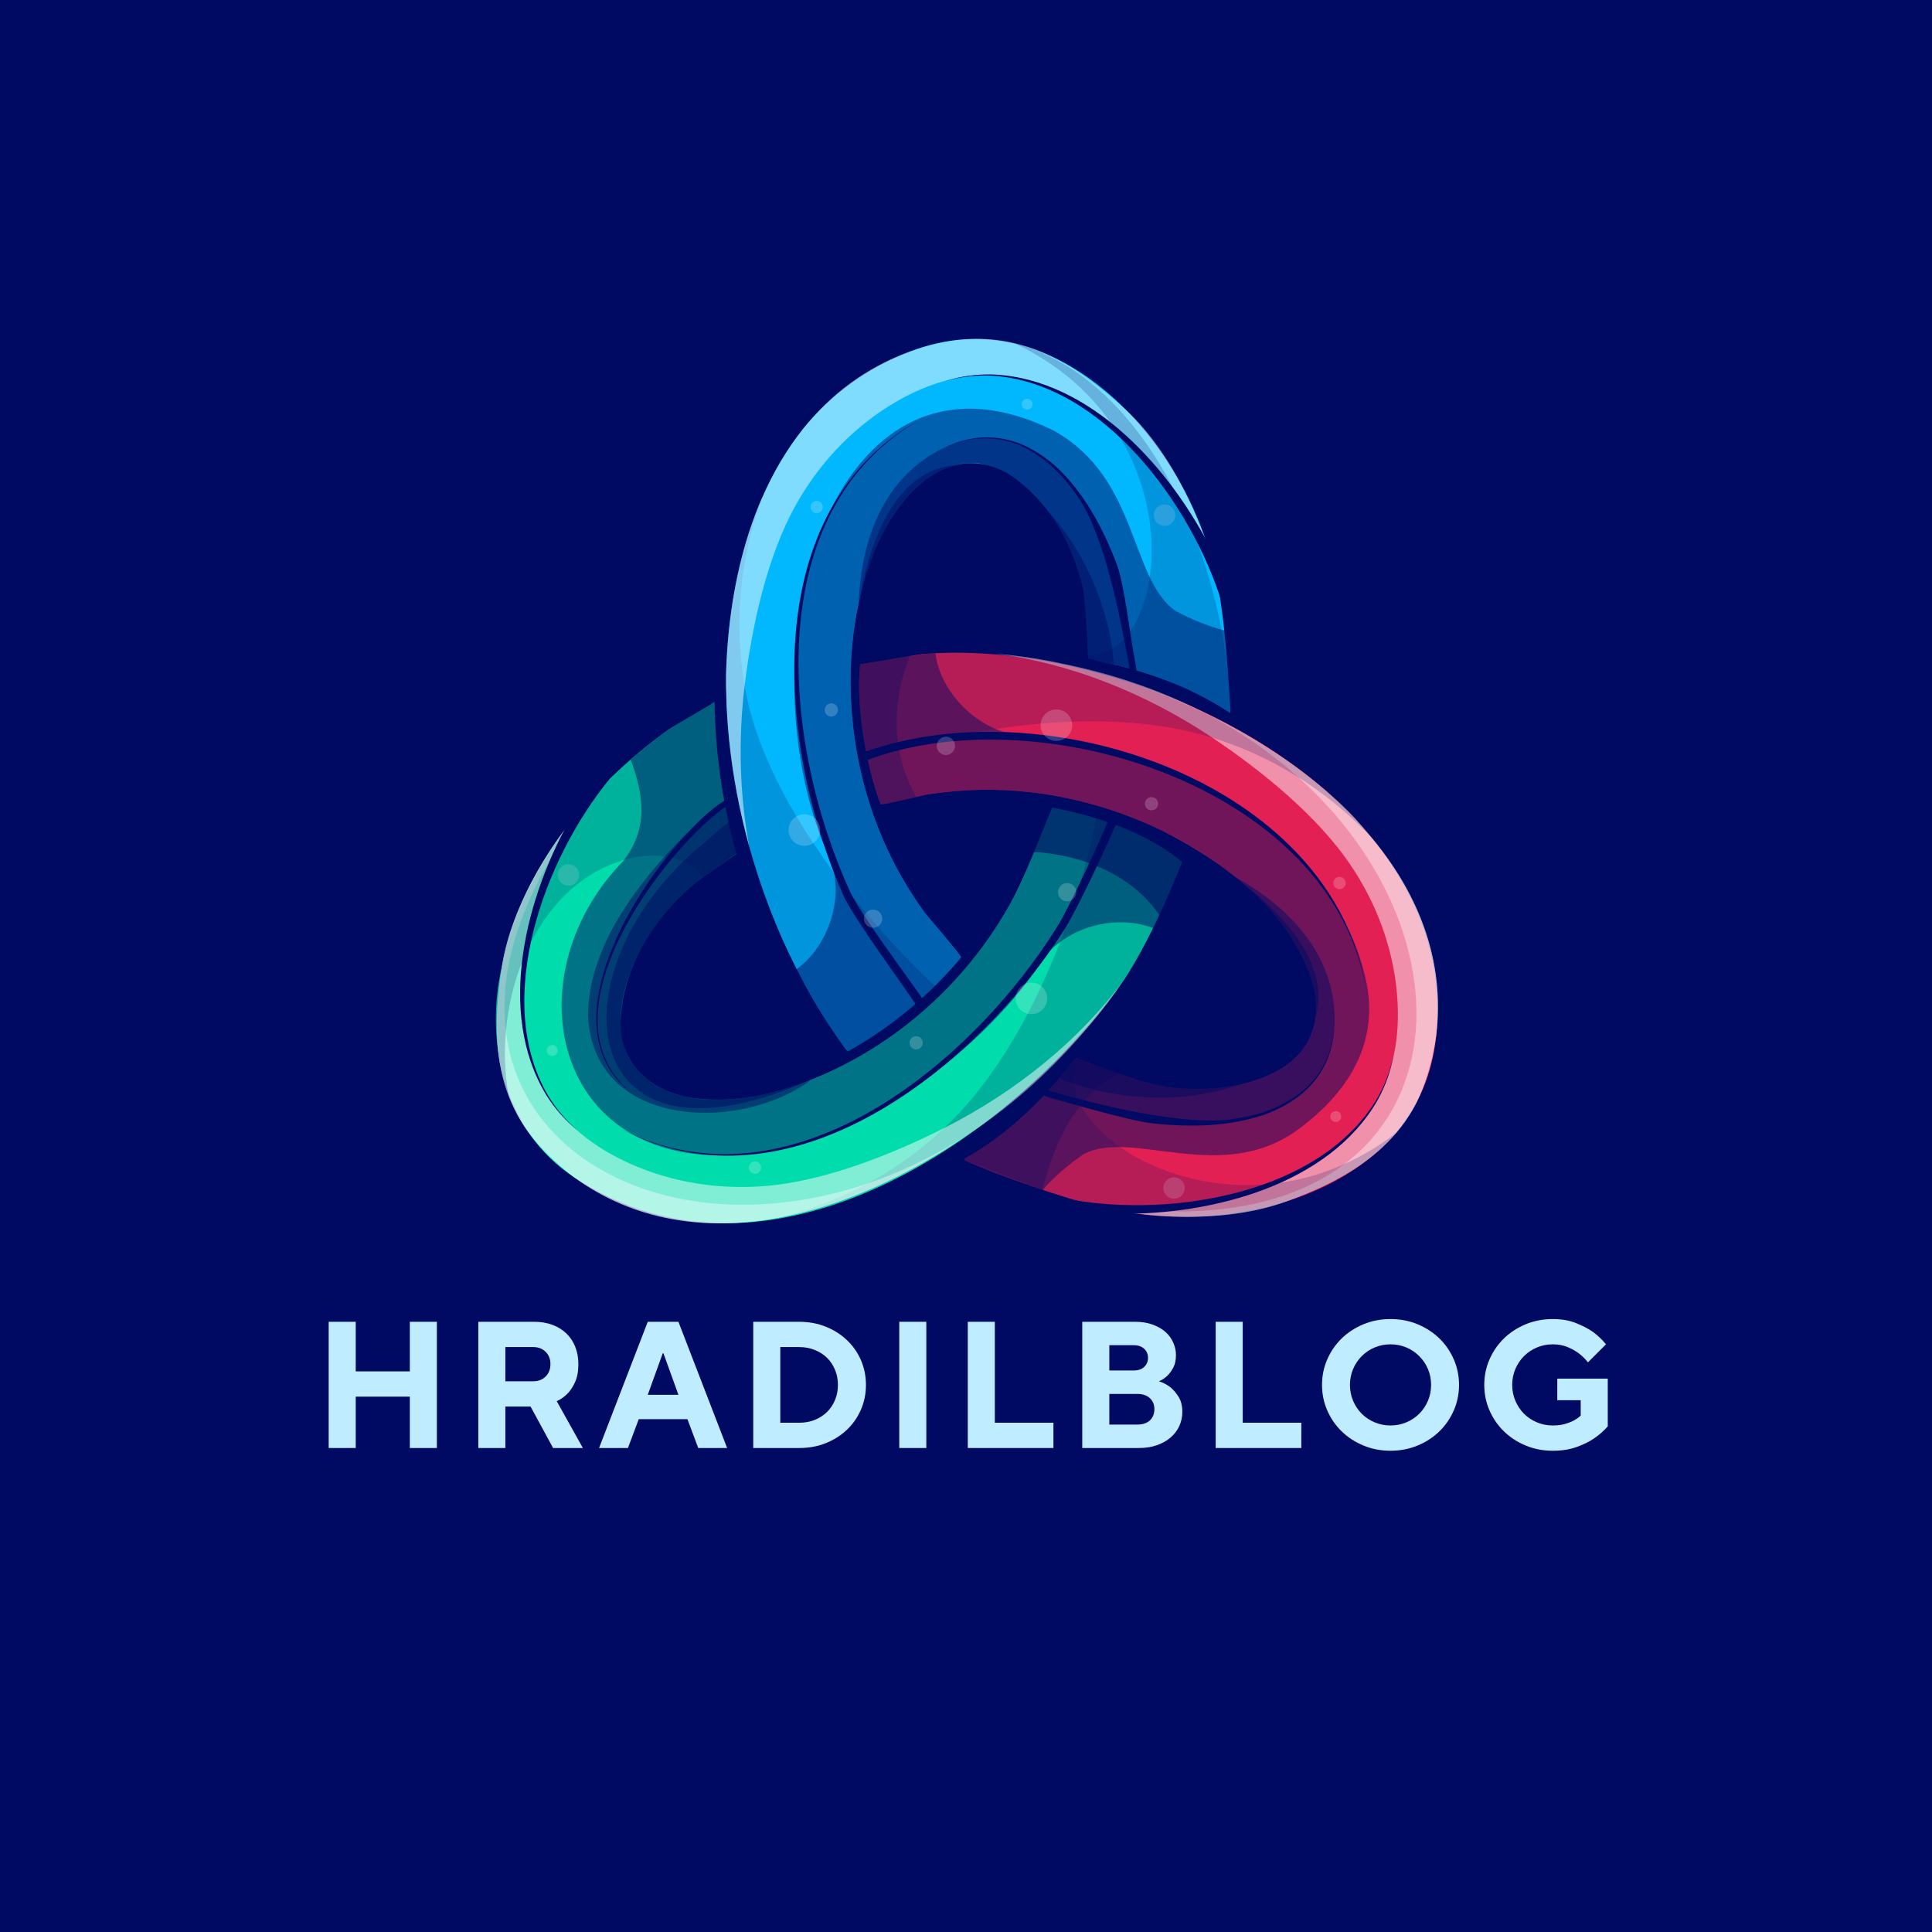 <svg xmlns="http://www.w3.org/2000/svg" xmlns:xlink="http://www.w3.org/1999/xlink" width="500" zoomAndPan="magnify" viewBox="0 0 375 375" height="500" preserveAspectRatio="xMidYMid meet" version="1.0"><defs><g/><clipPath id="4eb1208dab"><path d="M 138 63.957 L 242 63.957 L 242 206 L 138 206 Z M 138 63.957 " clip-rule="nonzero"/></clipPath><clipPath id="59aaf97a0b"><path d="M 165 124 L 281.422 124 L 281.422 239 L 165 239 Z M 165 124 " clip-rule="nonzero"/></clipPath><clipPath id="cc875f4502"><path d="M 93.922 133 L 232 133 L 232 239.457 L 93.922 239.457 Z M 93.922 133 " clip-rule="nonzero"/></clipPath></defs><rect x="-37.5" width="450" fill="#ffffff" y="-37.5" height="450" fill-opacity="1"/><rect x="-37.5" width="450" fill="#000a63" y="-37.5" height="450" fill-opacity="1"/><path fill="#ffffff" d="M 217.105 174.641 C 217.105 174.875 217.062 175.102 216.973 175.32 C 216.883 175.539 216.754 175.73 216.586 175.895 C 216.418 176.062 216.227 176.191 216.008 176.281 C 215.789 176.371 215.562 176.414 215.328 176.414 C 215.09 176.414 214.863 176.371 214.645 176.281 C 214.426 176.191 214.234 176.062 214.066 175.895 C 213.902 175.73 213.773 175.539 213.68 175.32 C 213.59 175.102 213.547 174.875 213.547 174.641 C 213.547 174.406 213.59 174.18 213.68 173.961 C 213.773 173.746 213.902 173.555 214.066 173.387 C 214.234 173.223 214.426 173.094 214.645 173.004 C 214.863 172.914 215.09 172.867 215.328 172.867 C 215.562 172.867 215.789 172.914 216.008 173.004 C 216.227 173.094 216.418 173.223 216.586 173.387 C 216.754 173.555 216.883 173.746 216.973 173.961 C 217.062 174.18 217.105 174.406 217.105 174.641 Z M 217.105 174.641 " fill-opacity="0.2" fill-rule="nonzero"/><path fill="#ffffff" d="M 207.5 193.477 C 207.5 193.883 207.422 194.273 207.266 194.648 C 207.109 195.023 206.891 195.355 206.602 195.641 C 206.312 195.926 205.98 196.148 205.605 196.305 C 205.23 196.457 204.84 196.535 204.43 196.535 C 204.023 196.535 203.633 196.457 203.258 196.305 C 202.879 196.148 202.547 195.926 202.262 195.641 C 201.973 195.355 201.75 195.023 201.594 194.648 C 201.441 194.273 201.363 193.883 201.363 193.477 C 201.363 193.074 201.441 192.684 201.594 192.309 C 201.75 191.934 201.973 191.602 202.262 191.316 C 202.547 191.027 202.879 190.809 203.258 190.652 C 203.633 190.496 204.023 190.422 204.43 190.422 C 204.84 190.422 205.23 190.496 205.605 190.652 C 205.98 190.809 206.312 191.027 206.602 191.316 C 206.891 191.602 207.109 191.934 207.266 192.309 C 207.422 192.684 207.5 193.074 207.5 193.477 Z M 207.5 193.477 " fill-opacity="0.2" fill-rule="nonzero"/><path fill="#ffffff" d="M 182.086 197.531 C 182.086 197.699 182.055 197.863 181.988 198.023 C 181.922 198.18 181.828 198.316 181.711 198.438 C 181.59 198.559 181.449 198.652 181.293 198.715 C 181.133 198.781 180.969 198.812 180.797 198.812 C 180.629 198.812 180.461 198.781 180.305 198.715 C 180.148 198.652 180.008 198.559 179.887 198.438 C 179.766 198.316 179.672 198.18 179.605 198.023 C 179.543 197.863 179.508 197.699 179.508 197.531 C 179.508 197.359 179.543 197.195 179.605 197.039 C 179.672 196.883 179.766 196.742 179.887 196.621 C 180.008 196.5 180.148 196.41 180.305 196.344 C 180.461 196.277 180.629 196.246 180.797 196.246 C 180.969 196.246 181.133 196.277 181.293 196.344 C 181.449 196.41 181.59 196.5 181.711 196.621 C 181.828 196.742 181.922 196.883 181.988 197.039 C 182.055 197.195 182.086 197.359 182.086 197.531 Z M 182.086 197.531 " fill-opacity="0.2" fill-rule="nonzero"/><path fill="#ffffff" d="M 112.312 185.082 C 112.312 185.223 112.285 185.359 112.23 185.488 C 112.176 185.617 112.102 185.73 112 185.832 C 111.902 185.93 111.785 186.004 111.656 186.059 C 111.527 186.113 111.391 186.141 111.25 186.141 C 111.109 186.141 110.977 186.113 110.848 186.059 C 110.715 186.004 110.602 185.93 110.504 185.832 C 110.402 185.73 110.328 185.617 110.273 185.488 C 110.219 185.359 110.191 185.223 110.191 185.082 C 110.191 184.945 110.219 184.809 110.273 184.68 C 110.328 184.551 110.402 184.438 110.504 184.336 C 110.602 184.238 110.715 184.164 110.848 184.109 C 110.977 184.055 111.109 184.027 111.25 184.027 C 111.391 184.027 111.527 184.055 111.656 184.109 C 111.785 184.164 111.902 184.238 112 184.336 C 112.102 184.438 112.176 184.551 112.23 184.68 C 112.285 184.809 112.312 184.945 112.312 185.082 Z M 112.312 185.082 " fill-opacity="0.2" fill-rule="nonzero"/><path fill="#ffffff" d="M 146.516 215.129 C 146.516 215.285 146.484 215.438 146.426 215.586 C 146.363 215.73 146.277 215.859 146.164 215.973 C 146.055 216.082 145.922 216.168 145.777 216.23 C 145.629 216.289 145.477 216.32 145.32 216.32 C 145.16 216.32 145.008 216.289 144.859 216.23 C 144.715 216.168 144.582 216.082 144.473 215.973 C 144.359 215.859 144.273 215.73 144.211 215.586 C 144.152 215.438 144.121 215.285 144.121 215.129 C 144.121 214.969 144.152 214.816 144.211 214.672 C 144.273 214.527 144.359 214.395 144.473 214.285 C 144.582 214.172 144.715 214.086 144.859 214.027 C 145.008 213.965 145.16 213.934 145.32 213.934 C 145.477 213.934 145.629 213.965 145.777 214.027 C 145.922 214.086 146.055 214.172 146.164 214.285 C 146.277 214.395 146.363 214.527 146.426 214.672 C 146.484 214.816 146.516 214.969 146.516 215.129 Z M 146.516 215.129 " fill-opacity="0.2" fill-rule="nonzero"/><path fill="#ffffff" d="M 114.105 217.559 C 114.105 217.863 114.047 218.156 113.93 218.438 C 113.812 218.719 113.648 218.965 113.43 219.18 C 113.215 219.395 112.965 219.562 112.684 219.676 C 112.402 219.793 112.109 219.852 111.805 219.852 C 111.496 219.852 111.203 219.793 110.922 219.676 C 110.641 219.562 110.391 219.395 110.176 219.18 C 109.961 218.965 109.793 218.719 109.676 218.438 C 109.559 218.156 109.5 217.863 109.5 217.559 C 109.5 217.254 109.559 216.961 109.676 216.68 C 109.793 216.398 109.961 216.152 110.176 215.938 C 110.391 215.723 110.641 215.555 110.922 215.438 C 111.203 215.324 111.496 215.266 111.805 215.266 C 112.109 215.266 112.402 215.324 112.684 215.438 C 112.965 215.555 113.215 215.723 113.43 215.938 C 113.648 216.152 113.812 216.398 113.93 216.68 C 114.047 216.961 114.105 217.254 114.105 217.559 Z M 114.105 217.559 " fill-opacity="0.2" fill-rule="nonzero"/><path fill="#ffffff" d="M 123.191 152.305 C 123.191 152.578 123.137 152.844 123.031 153.102 C 122.926 153.355 122.773 153.578 122.578 153.773 C 122.383 153.969 122.156 154.121 121.902 154.227 C 121.648 154.332 121.379 154.383 121.105 154.383 C 120.828 154.383 120.562 154.332 120.305 154.227 C 120.051 154.121 119.824 153.969 119.629 153.773 C 119.434 153.578 119.281 153.355 119.176 153.102 C 119.07 152.844 119.016 152.578 119.016 152.305 C 119.016 152.027 119.07 151.762 119.176 151.508 C 119.281 151.254 119.434 151.027 119.629 150.832 C 119.824 150.637 120.051 150.488 120.305 150.383 C 120.562 150.277 120.828 150.227 121.105 150.227 C 121.379 150.227 121.648 150.277 121.902 150.383 C 122.156 150.488 122.383 150.637 122.578 150.832 C 122.773 151.027 122.926 151.254 123.031 151.508 C 123.137 151.762 123.191 152.027 123.191 152.305 Z M 123.191 152.305 " fill-opacity="0.2" fill-rule="nonzero"/><path fill="#ffffff" d="M 168.414 182.766 C 168.414 183 168.367 183.227 168.277 183.441 C 168.188 183.66 168.059 183.852 167.891 184.02 C 167.727 184.184 167.531 184.312 167.316 184.402 C 167.098 184.492 166.871 184.539 166.633 184.539 C 166.398 184.539 166.172 184.492 165.953 184.402 C 165.734 184.312 165.543 184.184 165.375 184.02 C 165.207 183.852 165.078 183.66 164.988 183.441 C 164.898 183.227 164.852 183 164.852 182.766 C 164.852 182.527 164.898 182.301 164.988 182.086 C 165.078 181.867 165.207 181.676 165.375 181.508 C 165.543 181.344 165.734 181.215 165.953 181.125 C 166.172 181.035 166.398 180.988 166.633 180.988 C 166.871 180.988 167.098 181.035 167.316 181.125 C 167.531 181.215 167.727 181.344 167.891 181.508 C 168.059 181.676 168.188 181.867 168.277 182.086 C 168.367 182.301 168.414 182.527 168.414 182.766 Z M 168.414 182.766 " fill-opacity="0.2" fill-rule="nonzero"/><path fill="#ffffff" d="M 154.648 158.391 C 154.648 158.793 154.57 159.184 154.414 159.559 C 154.258 159.934 154.039 160.266 153.75 160.551 C 153.461 160.836 153.129 161.059 152.754 161.215 C 152.379 161.367 151.988 161.445 151.578 161.445 C 151.172 161.445 150.781 161.367 150.406 161.215 C 150.027 161.059 149.695 160.836 149.41 160.551 C 149.121 160.266 148.898 159.934 148.742 159.559 C 148.59 159.184 148.512 158.793 148.512 158.391 C 148.512 157.984 148.59 157.594 148.742 157.219 C 148.898 156.844 149.121 156.512 149.41 156.227 C 149.695 155.941 150.027 155.719 150.406 155.562 C 150.781 155.41 151.172 155.332 151.578 155.332 C 151.988 155.332 152.379 155.41 152.754 155.562 C 153.129 155.719 153.461 155.941 153.75 156.227 C 154.039 156.512 154.258 156.844 154.414 157.219 C 154.57 157.594 154.648 157.984 154.648 158.391 Z M 154.648 158.391 " fill-opacity="0.2" fill-rule="nonzero"/><path fill="#ffffff" d="M 160.145 126.922 C 160.145 127.094 160.109 127.258 160.043 127.414 C 159.98 127.57 159.887 127.711 159.766 127.832 C 159.645 127.949 159.504 128.043 159.348 128.109 C 159.188 128.176 159.023 128.207 158.855 128.207 C 158.684 128.207 158.52 128.176 158.359 128.109 C 158.203 128.043 158.062 127.949 157.941 127.832 C 157.82 127.711 157.73 127.57 157.664 127.414 C 157.598 127.258 157.566 127.094 157.566 126.922 C 157.566 126.754 157.598 126.59 157.664 126.43 C 157.73 126.273 157.82 126.137 157.941 126.016 C 158.062 125.895 158.203 125.801 158.359 125.738 C 158.52 125.672 158.684 125.641 158.855 125.641 C 159.023 125.641 159.188 125.672 159.348 125.738 C 159.504 125.801 159.645 125.895 159.766 126.016 C 159.887 126.137 159.98 126.273 160.043 126.43 C 160.109 126.59 160.145 126.754 160.145 126.922 Z M 160.145 126.922 " fill-opacity="0.2" fill-rule="nonzero"/><path fill="#ffffff" d="M 192.094 81.191 C 192.094 81.332 192.066 81.465 192.012 81.598 C 191.957 81.727 191.883 81.84 191.781 81.938 C 191.684 82.039 191.57 82.113 191.438 82.168 C 191.309 82.219 191.176 82.246 191.035 82.246 C 190.895 82.246 190.758 82.219 190.629 82.168 C 190.5 82.113 190.383 82.039 190.285 81.938 C 190.184 81.84 190.109 81.727 190.055 81.598 C 190 81.465 189.973 81.332 189.973 81.191 C 189.973 81.051 190 80.918 190.055 80.789 C 190.109 80.66 190.184 80.547 190.285 80.445 C 190.383 80.348 190.5 80.27 190.629 80.219 C 190.758 80.164 190.895 80.137 191.035 80.137 C 191.176 80.137 191.309 80.164 191.438 80.219 C 191.57 80.27 191.684 80.348 191.781 80.445 C 191.883 80.547 191.957 80.66 192.012 80.789 C 192.066 80.918 192.094 81.051 192.094 81.191 Z M 192.094 81.191 " fill-opacity="0.2" fill-rule="nonzero"/><path fill="#ffffff" d="M 154.316 99.918 C 154.316 100.074 154.285 100.227 154.227 100.375 C 154.164 100.52 154.078 100.648 153.965 100.762 C 153.855 100.871 153.727 100.957 153.578 101.02 C 153.43 101.078 153.277 101.109 153.121 101.109 C 152.961 101.109 152.809 101.078 152.66 101.02 C 152.516 100.957 152.387 100.871 152.273 100.762 C 152.16 100.648 152.074 100.52 152.016 100.375 C 151.953 100.227 151.922 100.074 151.922 99.918 C 151.922 99.758 151.953 99.605 152.016 99.461 C 152.074 99.312 152.16 99.184 152.273 99.074 C 152.387 98.961 152.516 98.875 152.66 98.816 C 152.809 98.754 152.961 98.723 153.121 98.723 C 153.277 98.723 153.43 98.754 153.578 98.816 C 153.727 98.875 153.855 98.961 153.965 99.074 C 154.078 99.184 154.164 99.312 154.227 99.461 C 154.285 99.605 154.316 99.758 154.316 99.918 Z M 154.316 99.918 " fill-opacity="0.2" fill-rule="nonzero"/><path fill="#ffffff" d="M 230.422 121.168 C 230.422 121.473 230.363 121.762 230.246 122.043 C 230.129 122.324 229.965 122.574 229.746 122.789 C 229.531 123.004 229.281 123.168 229 123.285 C 228.719 123.402 228.426 123.461 228.121 123.461 C 227.816 123.461 227.52 123.402 227.238 123.285 C 226.957 123.168 226.707 123.004 226.492 122.789 C 226.277 122.574 226.109 122.324 225.992 122.043 C 225.875 121.762 225.816 121.473 225.816 121.168 C 225.816 120.863 225.875 120.57 225.992 120.289 C 226.109 120.008 226.277 119.762 226.492 119.543 C 226.707 119.328 226.957 119.164 227.238 119.047 C 227.52 118.93 227.816 118.871 228.121 118.871 C 228.426 118.871 228.719 118.93 229 119.047 C 229.281 119.164 229.531 119.328 229.746 119.543 C 229.965 119.762 230.129 120.008 230.246 120.289 C 230.363 120.57 230.422 120.863 230.422 121.168 Z M 230.422 121.168 " fill-opacity="0.2" fill-rule="nonzero"/><path fill="#ffffff" d="M 222.938 98.41 C 222.938 98.688 222.883 98.953 222.777 99.207 C 222.672 99.461 222.52 99.688 222.324 99.883 C 222.129 100.074 221.902 100.227 221.648 100.332 C 221.391 100.438 221.125 100.488 220.848 100.488 C 220.574 100.488 220.305 100.438 220.051 100.332 C 219.797 100.227 219.57 100.074 219.375 99.883 C 219.18 99.688 219.027 99.461 218.922 99.207 C 218.816 98.953 218.762 98.688 218.762 98.41 C 218.762 98.137 218.816 97.871 218.922 97.613 C 219.027 97.359 219.18 97.137 219.375 96.941 C 219.57 96.746 219.797 96.594 220.051 96.488 C 220.305 96.383 220.574 96.332 220.848 96.332 C 221.125 96.332 221.391 96.383 221.648 96.488 C 221.902 96.594 222.129 96.746 222.324 96.941 C 222.52 97.137 222.672 97.359 222.777 97.613 C 222.883 97.871 222.938 98.137 222.938 98.41 Z M 222.938 98.41 " fill-opacity="0.2" fill-rule="nonzero"/><g clip-path="url(#4eb1208dab)"><path fill="#000a63" d="M 150.707 87 C 180.879 42.371 230.344 68.559 238.695 114.617 C 240.316 121.695 240.645 134.859 241.031 142.258 C 230.742 134.926 221.438 131.809 209.094 129.508 C 209.391 126.941 208.875 117.758 208.367 115.254 C 206.414 106.316 201.488 97 192.965 92.848 C 187.918 90.355 182.16 92.977 178.543 96.738 C 171.004 104.73 168.242 115.977 167.309 126.633 C 166.152 141.758 169.609 156.812 177.117 169.859 C 178.684 172.582 186.949 183.012 188.859 185.539 C 188.527 186.039 188.07 186.922 187.59 187.281 C 180.797 194.109 172.957 202.711 163.594 205.176 C 161.309 201.828 151.914 188.184 150.039 184.406 C 135.77 155.629 133.809 115.781 150.707 87 Z M 150.707 87 " fill-opacity="1" fill-rule="nonzero"/></g><path fill="#01b8fe" d="M 238.812 138.395 C 230.547 132.836 220.957 129.707 211.234 127.926 C 211.227 127.738 211.219 127.543 211.207 127.348 C 211.047 124.242 210.648 116.141 210.129 113.875 L 210.129 113.879 C 208.238 106.016 204.18 98.332 197.68 93.324 C 195.352 91.504 192.977 90.457 190.641 90.074 C 189.949 89.961 189.262 89.906 188.578 89.906 C 188.57 89.902 188.566 89.902 188.559 89.906 C 186.426 89.906 184.336 90.449 182.355 91.441 C 182.332 91.453 182.305 91.465 182.281 91.477 C 179.855 92.703 177.582 94.605 175.578 97.02 C 174.496 98.328 173.523 99.711 172.652 101.156 C 172.645 101.164 172.641 101.172 172.633 101.184 C 170.426 104.828 168.84 108.844 167.672 112.953 C 167.629 113.102 167.59 113.246 167.551 113.391 C 167.246 114.484 166.977 115.582 166.727 116.684 C 166.379 118.277 166.09 119.883 165.855 121.496 C 165.832 121.648 165.812 121.805 165.789 121.957 C 165.789 121.965 165.785 121.973 165.785 121.98 C 165.758 122.172 165.734 122.367 165.707 122.559 C 165.672 122.828 165.641 123.094 165.609 123.363 C 165.16 127.125 165.004 130.926 165.129 134.715 C 165.133 134.879 165.137 135.043 165.145 135.207 C 165.172 135.91 165.207 136.609 165.254 137.312 C 165.414 139.742 165.688 142.164 166.07 144.57 C 166.07 144.57 166.07 144.574 166.07 144.574 C 166.121 144.898 166.176 145.227 166.23 145.551 C 166.289 145.879 166.344 146.203 166.406 146.527 C 166.496 147.016 166.59 147.5 166.688 147.988 C 167.902 153.949 169.824 159.766 172.426 165.262 C 172.637 165.707 172.852 166.152 173.07 166.594 C 173.215 166.887 173.367 167.18 173.516 167.473 C 173.59 167.617 173.668 167.766 173.742 167.91 C 173.895 168.203 174.051 168.492 174.207 168.781 C 174.547 169.41 174.898 170.039 175.258 170.66 C 175.473 171.035 175.695 171.406 175.918 171.781 C 176.938 173.469 178.027 175.117 179.184 176.723 C 179.266 176.875 180.598 178.469 182.102 180.27 C 182.184 180.363 182.262 180.465 182.348 180.562 C 183.66 182.133 185.051 183.805 185.824 184.777 C 185.832 184.789 185.84 184.797 185.848 184.809 C 186.199 185.246 186.418 185.539 186.434 185.602 C 186.43 185.609 187.262 186.406 187.258 186.414 C 185.156 188.41 183.723 190.906 181.523 192.789 C 179.531 194.512 175.531 196.438 173.066 199.285 C 169.938 202.906 166.809 205.859 164.637 204.117 C 164.426 203.945 164.219 203.73 164.023 203.465 C 164.023 203.465 164.023 203.461 164.023 203.461 C 161.609 200.148 159.371 196.68 157.32 193.09 C 157.02 192.566 156.73 192.047 156.441 191.52 C 156.336 191.332 156.234 191.145 156.133 190.957 C 156.133 190.957 156.133 190.953 156.129 190.953 C 155.617 190.012 155.117 189.062 154.629 188.105 C 150.762 180.52 147.676 172.477 145.418 164.277 C 142.391 153.281 140.852 142 140.922 131.164 L 140.922 131.148 C 141.164 121.516 142.586 111.922 145.441 103.148 C 146.184 100.871 147.023 98.648 147.961 96.496 C 147.93 96.582 147.898 96.668 147.867 96.758 C 150.02 91.809 152.691 87.223 155.938 83.164 C 155.938 83.16 155.941 83.156 155.945 83.152 C 161.297 76.629 168.137 71.484 176.543 68.266 C 176.582 68.25 176.625 68.234 176.664 68.219 C 180.191 66.852 183.676 66.098 187.086 65.875 C 192.844 65.504 198.391 66.648 203.555 68.926 C 209.023 71.336 214.066 75.016 218.496 79.504 C 223.066 84.141 226.984 89.637 230.031 95.488 C 230.035 95.496 230.035 95.504 230.039 95.508 C 232.328 99.902 234.125 104.496 235.34 109.074 C 235.52 109.75 235.688 110.426 235.844 111.098 C 236.035 111.863 236.219 112.707 236.391 113.617 C 236.879 116.156 237.285 119.199 237.625 122.348 C 238.195 127.68 238.566 133.32 238.766 137.348 L 238.766 137.355 C 238.781 137.664 238.793 137.961 238.809 138.246 C 238.809 138.297 238.812 138.344 238.812 138.395 Z M 238.812 138.395 " fill-opacity="1" fill-rule="nonzero"/><path fill="#000a63" d="M 182.309 192.145 C 181.699 192.664 179.559 193.582 178.938 194.086 C 178.758 194.23 179.035 195.168 178.855 195.309 C 178.848 195.316 178.422 195.352 178.418 195.355 C 174.117 198.469 169.617 202.492 164.551 204.105 C 161.844 202.316 159.945 197.191 157.32 193.086 C 155.852 190.793 154.641 188.879 154.316 188.309 C 152.477 185.07 150.773 181.617 149.223 178.219 C 149.215 178.195 149.207 178.176 149.199 178.152 C 149.191 178.129 149.184 178.109 149.18 178.09 C 149.172 178.078 149.168 178.066 149.164 178.055 C 149.156 178.035 149.152 178.016 149.145 178.004 C 149.145 177.996 149.141 177.992 149.141 177.984 C 149.141 177.98 149.137 177.98 149.137 177.98 C 149.137 177.973 149.133 177.965 149.129 177.957 C 147.539 173.633 146.305 169.039 145.418 164.277 C 142.391 153.277 140.852 142 140.926 131.164 L 140.926 131.145 C 141.168 121.516 142.586 111.922 145.445 103.148 C 146.184 100.871 147.023 98.648 147.961 96.496 C 147.93 96.582 147.902 96.668 147.871 96.754 C 143.145 109.965 142.664 122.23 144.531 133.141 C 149.336 161.195 178.531 188.805 182.309 192.145 Z M 182.309 192.145 " fill-opacity="0.2" fill-rule="nonzero"/><path fill="#ffffff" d="M 236.574 114.156 C 236.516 113.98 236.453 113.801 236.391 113.617 C 230.293 95.75 205.504 58.133 172.535 78.824 C 164.918 83.605 158.734 90.328 154.379 98.18 C 148.922 108.012 145.961 121.328 144.527 133.145 C 143.262 143.605 143.566 154.305 145.418 164.277 C 142.391 153.281 140.852 142 140.922 131.164 L 140.922 131.148 C 141.164 121.516 142.586 111.922 145.441 103.148 C 146.16 100.965 146.969 98.828 147.867 96.758 C 150.02 91.809 152.691 87.223 155.938 83.164 C 155.938 83.16 155.941 83.156 155.945 83.152 C 161.23 76.543 168.031 71.336 176.566 68.254 C 176.602 68.242 176.633 68.23 176.664 68.219 C 180.328 66.902 183.785 66.141 187.086 65.875 C 192.992 65.402 198.387 66.527 203.555 68.926 C 208.672 71.301 213.562 74.93 218.496 79.504 C 218.562 79.566 218.629 79.629 218.699 79.691 C 223.09 83.785 226.961 89.402 230.031 95.488 C 230.035 95.496 230.035 95.504 230.039 95.508 C 232.262 99.914 234.062 104.57 235.34 109.074 C 235.832 110.797 236.242 112.5 236.574 114.156 Z M 236.574 114.156 " fill-opacity="0.5" fill-rule="nonzero"/><path fill="#000a63" d="M 211.234 127.93 C 211.227 127.738 211.219 127.543 211.207 127.348 C 210.473 115.352 203.227 93.113 190.641 90.074 C 190.395 90.016 190.145 89.961 189.895 89.918 C 189.449 89.895 189.012 89.891 188.578 89.906 C 188.57 89.902 188.566 89.902 188.559 89.906 C 186.309 89.977 184.246 90.523 182.355 91.441 C 182.332 91.453 182.305 91.465 182.281 91.477 C 178.32 93.418 175.133 96.977 172.652 101.156 C 172.645 101.164 172.641 101.172 172.633 101.184 C 170.453 104.855 168.816 109.008 167.672 112.953 C 167.629 113.102 167.59 113.246 167.551 113.391 C 166.961 115.48 166.512 117.504 166.195 119.363 C 166.07 120.07 165.957 120.785 165.855 121.496 C 165.832 121.648 165.809 121.805 165.789 121.957 C 165.789 121.965 165.785 121.973 165.785 121.98 C 165.758 122.172 165.734 122.367 165.707 122.559 C 165.672 122.828 165.641 123.094 165.609 123.363 C 165.164 127.125 165.004 130.926 165.129 134.715 C 165.133 134.879 165.137 135.043 165.145 135.207 C 165.172 135.91 165.207 136.609 165.254 137.312 C 165.414 139.742 165.688 142.164 166.07 144.57 C 166.07 144.57 166.07 144.574 166.07 144.574 C 166.121 144.898 166.176 145.227 166.23 145.551 C 166.285 145.879 166.344 146.203 166.406 146.527 C 166.496 147.016 166.59 147.5 166.688 147.988 C 167.902 153.949 169.824 159.766 172.426 165.262 C 172.637 165.707 172.852 166.152 173.07 166.594 C 173.215 166.887 173.367 167.18 173.516 167.473 C 173.59 167.617 173.668 167.766 173.742 167.91 C 173.895 168.199 174.051 168.492 174.207 168.781 C 174.547 169.41 174.898 170.039 175.258 170.66 C 175.473 171.035 175.695 171.406 175.918 171.781 C 176.938 173.469 178.027 175.117 179.184 176.723 C 179.293 176.867 180.613 178.469 182.102 180.27 C 182.184 180.363 182.262 180.465 182.348 180.562 C 183.648 182.141 185.039 183.816 185.824 184.777 C 185.832 184.789 185.84 184.797 185.848 184.809 C 186.199 185.234 186.422 185.512 186.465 185.57 C 186.453 185.582 186.445 185.594 186.434 185.602 C 186.43 185.609 186.426 185.613 186.418 185.621 C 186.355 185.688 186.992 185.727 186.922 185.793 C 187.32 187.715 180.395 195.266 173.066 199.285 C 170.117 200.902 167.707 203.18 164.637 204.117 C 164.426 203.945 164.219 203.73 164.023 203.465 C 164.023 203.465 164.023 203.461 164.023 203.461 C 161.609 200.148 159.371 196.68 157.32 193.09 C 157.02 192.566 156.73 192.047 156.441 191.52 C 156.348 191.328 156.242 191.141 156.133 190.957 C 156.133 190.957 156.133 190.953 156.129 190.953 C 155.582 190.055 154.855 189.246 154.328 188.316 C 154.43 188.246 154.527 188.176 154.629 188.105 C 160.895 183.57 163.863 174.102 161.246 167.137 C 143.012 127.332 160.969 61.973 204.578 83.609 C 221.07 92.789 219.266 112.359 228.176 118.582 C 230.875 120.02 234.434 121.586 237.625 122.348 C 237.746 122.379 237.867 122.406 237.988 122.434 C 238.375 125.301 238.594 133.48 238.766 137.348 L 238.766 137.355 C 238.777 137.688 238.793 137.984 238.809 138.246 C 238.809 138.301 238.812 138.352 238.816 138.398 C 230.555 132.836 220.961 129.719 211.234 127.93 Z M 211.234 127.93 " fill-opacity="0.5" fill-rule="nonzero"/><path fill="#000a63" d="M 179.07 81.172 C 147.168 98.965 151.949 144.492 164.973 173.027 C 166.988 177.422 176.57 190.172 179.27 194.164 L 178.07 195.426 C 175.367 191.301 165.598 178.121 163.617 173.633 C 150.91 144.707 146.68 98.66 179.07 81.172 Z M 179.07 81.172 " fill-opacity="1" fill-rule="nonzero"/><path fill="#000a63" d="M 220.008 129.863 C 220.023 130.047 220.023 129.934 220.02 129.941 C 219.691 129.977 219.398 129.793 219.105 129.707 C 218.469 129.523 217.832 129.375 217.203 129.215 C 216.863 129.129 216.551 129.059 216.223 128.98 C 216.109 128.957 216 128.93 215.902 128.91 C 215.512 128.82 215.059 128.719 214.691 128.637 C 213.848 128.457 213.027 128.289 212.211 128.121 C 211.992 128.078 211.812 128.043 211.637 128.008 C 211.461 127.973 211.395 127.961 211.238 127.93 C 211.242 127.879 211.23 127.781 211.227 127.738 C 211.227 127.695 211.223 127.684 211.223 127.656 C 211.156 126.719 210.996 125.773 210.879 124.844 C 210.723 123.559 210.559 122.277 210.402 120.992 C 210.355 120.609 210.219 120.242 210.141 119.859 C 210.023 119.254 209.922 118.645 209.848 118.035 C 209.691 116.812 209.621 115.578 209.637 114.344 C 209.645 113.938 209.656 113.531 209.68 113.125 C 209.703 112.75 209.73 112.363 209.652 111.992 C 209.617 111.809 209.527 111.652 209.469 111.477 C 209.402 111.281 209.363 111.07 209.301 110.871 C 209.219 110.625 209.145 110.383 209.062 110.141 C 208.98 109.902 208.898 109.66 208.816 109.422 C 208.73 109.184 208.645 108.945 208.559 108.711 C 208.379 108.246 208.195 107.781 208.008 107.32 C 207.914 107.094 207.816 106.867 207.719 106.645 C 207.523 106.199 207.32 105.754 207.109 105.32 C 206.898 104.891 206.684 104.465 206.465 104.043 C 206.352 103.832 206.242 103.625 206.129 103.422 C 205.68 102.613 205.203 101.828 204.707 101.055 C 204.586 100.859 204.461 100.676 204.336 100.488 C 204.211 100.305 204.082 100.121 203.953 99.941 C 203.699 99.582 203.441 99.227 203.176 98.879 C 203.062 98.727 202.941 98.574 202.828 98.43 C 202.617 98.164 202.387 97.883 202.176 97.633 C 201.965 97.383 201.762 97.152 201.559 96.922 C 201.434 96.781 201.297 96.629 201.191 96.516 C 201.082 96.398 200.977 96.285 200.898 96.203 C 200.816 96.121 200.777 96.078 200.719 96.02 C 200.223 95.516 199.727 95.035 199.203 94.566 C 199.129 94.5 199.059 94.438 198.984 94.375 C 198.84 94.246 198.691 94.125 198.543 94.004 C 198.469 93.941 198.395 93.879 198.32 93.82 C 198.246 93.762 198.172 93.699 198.098 93.645 C 197.961 93.539 197.816 93.422 197.684 93.328 C 196.488 92.48 195.262 91.734 193.949 91.09 C 193.887 91.059 193.824 91.035 193.762 91.008 C 193.438 90.867 193.113 90.738 192.785 90.617 C 192.656 90.566 192.527 90.523 192.398 90.48 C 192.078 90.375 191.766 90.285 191.441 90.199 C 191.301 90.164 191.164 90.133 191.02 90.102 C 190.871 90.07 190.711 90.039 190.562 90.012 C 190.344 89.977 190.117 89.938 189.898 89.918 C 188.91 89.828 187.945 89.84 186.965 89.957 C 186.84 89.973 186.719 90 186.602 90.02 C 186.488 90.039 186.348 90.066 186.25 90.086 C 186.152 90.105 186.055 90.129 185.988 90.145 C 185.922 90.16 185.895 90.164 185.855 90.176 C 185.707 90.211 185.562 90.246 185.43 90.281 C 185.359 90.301 185.273 90.324 185.227 90.336 C 185.18 90.352 185.168 90.352 185.141 90.359 C 185.031 90.395 184.93 90.422 184.824 90.457 C 184.801 90.465 184.785 90.469 184.762 90.477 C 184.551 90.543 184.344 90.617 184.133 90.691 C 184.02 90.734 183.906 90.777 183.793 90.82 C 183.68 90.867 183.555 90.914 183.441 90.961 C 183.328 91.008 183.223 91.055 183.109 91.102 C 183 91.152 182.887 91.203 182.773 91.254 C 182.559 91.355 182.348 91.461 182.137 91.566 C 182.125 91.57 182.113 91.578 182.102 91.582 C 181.992 91.641 181.879 91.703 181.773 91.762 C 181.668 91.82 181.566 91.875 181.465 91.934 C 180.793 92.336 180.148 92.77 179.516 93.234 C 179.422 93.305 179.324 93.383 179.227 93.461 C 179.129 93.535 179.039 93.605 178.938 93.691 C 178.836 93.777 178.703 93.887 178.598 93.973 C 178.496 94.059 178.41 94.133 178.309 94.219 C 178.211 94.305 178.109 94.391 178.008 94.484 C 177.707 94.758 177.41 95.039 177.121 95.328 C 177.027 95.426 176.93 95.523 176.832 95.625 C 176.473 96.004 176.117 96.395 175.773 96.797 C 175.711 96.867 175.648 96.941 175.582 97.02 C 174.93 97.82 174.305 98.645 173.711 99.496 C 173.645 99.59 173.578 99.691 173.516 99.785 C 173.32 100.082 173.129 100.383 172.938 100.684 C 172.875 100.785 172.812 100.887 172.75 100.992 C 172.688 101.094 172.625 101.195 172.562 101.301 C 172.438 101.512 172.316 101.723 172.195 101.934 C 172.016 102.25 171.84 102.57 171.668 102.895 C 171.664 102.902 171.66 102.91 171.652 102.918 C 171.539 103.133 171.426 103.348 171.312 103.566 C 171.203 103.781 171.094 103.996 170.984 104.215 C 170.98 104.223 170.977 104.23 170.973 104.238 C 170.859 104.469 170.746 104.699 170.641 104.93 C 170.531 105.16 170.422 105.402 170.32 105.629 C 170.219 105.859 170.121 106.074 170.027 106.301 C 169.898 106.602 169.77 106.91 169.648 107.215 C 169.566 107.414 169.48 107.621 169.406 107.816 C 169.328 108.012 169.246 108.219 169.176 108.402 C 169.105 108.586 169.055 108.727 168.988 108.902 C 168.98 108.922 168.977 108.941 168.969 108.961 C 168.859 109.258 168.762 109.527 168.656 109.836 C 168.555 110.141 168.445 110.461 168.344 110.781 C 168.137 111.418 167.938 112.066 167.746 112.715 C 167.656 113.027 167.566 113.348 167.48 113.66 C 167.473 113.688 167.465 113.719 167.457 113.746 C 167.371 114.066 167.285 114.379 167.203 114.703 C 167.039 115.363 166.887 116.027 166.738 116.691 C 166.73 116.715 166.727 116.73 166.723 116.762 C 166.719 116.793 166.734 116.875 166.695 116.891 C 166.656 116.906 166.855 116.883 166.691 116.898 C 167.141 104.277 171.863 91.594 184.625 86.289 C 189.004 84.473 196.48 84.188 201.047 87.895 C 203.328 89.746 205.75 91.184 208.211 94.422 C 214.059 102.113 217.887 118.922 219.723 128.648 C 219.773 128.902 220 129.688 220.016 129.867 Z M 220.008 129.863 " fill-opacity="0.5" fill-rule="nonzero"/><path fill="#000a63" d="M 184.012 86.59 C 191.625 83.168 198.809 85.133 204.895 90.484 C 210.426 95.633 214.082 102.473 216.746 109.457 C 218.285 113.566 219.469 124.289 220.363 128.582 C 220.492 129.227 220.555 129.867 220.641 130.461 L 219.348 130.637 C 219.262 130 219.207 129.398 219.098 128.824 C 217.383 119.762 214.488 104.234 209.289 96.535 C 207.199 93.484 204.77 90.613 201.656 88.555 C 196.406 84.742 189.984 84.012 184.012 86.594 Z M 184.012 86.59 " fill-opacity="1" fill-rule="nonzero"/><path fill="#000a63" d="M 216.219 128.984 C 215.441 128.793 215.453 128.805 214.715 128.645 C 213.48 128.375 212.426 128.172 211.219 127.922 C 211.363 127.918 211.121 127.73 211.121 127.691 C 210.758 117.199 203.023 93.801 190.637 90.609 C 188.504 90.062 186.637 90.758 184.539 91.426 C 176.191 94.082 172.875 101.34 169.086 109.133 C 168.102 111.16 167.449 114.66 166.684 116.891 C 166.672 116.93 166.785 116.879 166.754 116.895 C 174.957 68.164 213.426 94.914 216.219 128.98 Z M 216.219 128.984 " fill-opacity="0.5" fill-rule="nonzero"/><path fill="#ffffff" d="M 171.25 178.32 C 171.25 178.555 171.203 178.781 171.113 179 C 171.023 179.215 170.895 179.406 170.727 179.574 C 170.559 179.738 170.367 179.867 170.148 179.957 C 169.93 180.047 169.703 180.094 169.469 180.094 C 169.23 180.094 169.004 180.047 168.785 179.957 C 168.57 179.867 168.375 179.738 168.207 179.574 C 168.043 179.406 167.914 179.215 167.824 179 C 167.734 178.781 167.688 178.555 167.688 178.32 C 167.688 178.086 167.734 177.859 167.824 177.641 C 167.914 177.422 168.043 177.23 168.207 177.066 C 168.375 176.898 168.57 176.77 168.785 176.68 C 169.004 176.59 169.23 176.547 169.469 176.547 C 169.703 176.547 169.93 176.59 170.148 176.68 C 170.367 176.77 170.559 176.898 170.727 177.066 C 170.895 177.23 171.023 177.422 171.113 177.641 C 171.203 177.859 171.25 178.086 171.25 178.32 Z M 171.25 178.32 " fill-opacity="0.2" fill-rule="nonzero"/><path fill="#ffffff" d="M 159.195 161.113 C 159.195 161.52 159.121 161.91 158.965 162.285 C 158.809 162.66 158.586 162.988 158.297 163.277 C 158.012 163.562 157.68 163.785 157.301 163.938 C 156.926 164.094 156.535 164.172 156.129 164.172 C 155.723 164.172 155.328 164.094 154.953 163.938 C 154.578 163.785 154.246 163.562 153.957 163.277 C 153.668 162.988 153.449 162.66 153.293 162.285 C 153.137 161.91 153.059 161.52 153.059 161.113 C 153.059 160.707 153.137 160.32 153.293 159.945 C 153.449 159.57 153.668 159.238 153.957 158.953 C 154.246 158.664 154.578 158.445 154.953 158.289 C 155.328 158.133 155.723 158.055 156.129 158.055 C 156.535 158.055 156.926 158.133 157.301 158.289 C 157.68 158.445 158.012 158.664 158.297 158.953 C 158.586 159.238 158.809 159.57 158.965 159.945 C 159.121 160.32 159.195 160.707 159.195 161.113 Z M 159.195 161.113 " fill-opacity="0.2" fill-rule="nonzero"/><path fill="#ffffff" d="M 162.645 137.797 C 162.645 137.969 162.613 138.133 162.547 138.289 C 162.484 138.445 162.391 138.586 162.27 138.707 C 162.148 138.824 162.008 138.918 161.852 138.984 C 161.691 139.051 161.527 139.082 161.355 139.082 C 161.188 139.082 161.023 139.051 160.863 138.984 C 160.707 138.918 160.566 138.824 160.445 138.707 C 160.324 138.586 160.23 138.445 160.168 138.289 C 160.102 138.133 160.07 137.969 160.07 137.797 C 160.07 137.629 160.102 137.465 160.168 137.305 C 160.23 137.148 160.324 137.012 160.445 136.891 C 160.566 136.77 160.707 136.676 160.863 136.613 C 161.023 136.547 161.188 136.516 161.355 136.516 C 161.527 136.516 161.691 136.547 161.852 136.613 C 162.008 136.676 162.148 136.77 162.27 136.891 C 162.391 137.012 162.484 137.148 162.547 137.305 C 162.613 137.465 162.645 137.629 162.645 137.797 Z M 162.645 137.797 " fill-opacity="0.2" fill-rule="nonzero"/><path fill="#ffffff" d="M 200.426 78.449 C 200.426 78.59 200.398 78.723 200.348 78.855 C 200.293 78.984 200.215 79.098 200.117 79.195 C 200.016 79.297 199.902 79.371 199.773 79.426 C 199.645 79.48 199.508 79.504 199.367 79.504 C 199.227 79.504 199.09 79.48 198.961 79.426 C 198.832 79.371 198.719 79.297 198.617 79.195 C 198.52 79.098 198.441 78.984 198.391 78.855 C 198.336 78.723 198.309 78.59 198.309 78.449 C 198.309 78.309 198.336 78.176 198.391 78.047 C 198.441 77.918 198.52 77.805 198.617 77.703 C 198.719 77.605 198.832 77.527 198.961 77.477 C 199.09 77.422 199.227 77.395 199.367 77.395 C 199.508 77.395 199.645 77.422 199.773 77.477 C 199.902 77.527 200.016 77.605 200.117 77.703 C 200.215 77.805 200.293 77.918 200.348 78.047 C 200.398 78.176 200.426 78.309 200.426 78.449 Z M 200.426 78.449 " fill-opacity="0.2" fill-rule="nonzero"/><path fill="#ffffff" d="M 159.719 98.41 C 159.719 98.57 159.688 98.723 159.625 98.867 C 159.566 99.016 159.48 99.145 159.367 99.254 C 159.254 99.367 159.125 99.453 158.977 99.516 C 158.832 99.574 158.68 99.605 158.52 99.605 C 158.363 99.605 158.207 99.574 158.062 99.516 C 157.914 99.453 157.785 99.367 157.672 99.254 C 157.562 99.145 157.477 99.016 157.414 98.867 C 157.352 98.723 157.324 98.57 157.324 98.41 C 157.324 98.254 157.352 98.102 157.414 97.957 C 157.477 97.809 157.562 97.68 157.672 97.566 C 157.785 97.457 157.914 97.371 158.062 97.309 C 158.207 97.25 158.363 97.219 158.52 97.219 C 158.68 97.219 158.832 97.25 158.977 97.309 C 159.125 97.371 159.254 97.457 159.367 97.566 C 159.48 97.68 159.566 97.809 159.625 97.957 C 159.688 98.102 159.719 98.254 159.719 98.41 Z M 159.719 98.41 " fill-opacity="0.2" fill-rule="nonzero"/><path fill="#ffffff" d="M 228.133 100 C 228.133 100.273 228.082 100.539 227.977 100.793 C 227.871 101.051 227.719 101.273 227.523 101.469 C 227.328 101.664 227.102 101.812 226.848 101.918 C 226.59 102.023 226.324 102.078 226.047 102.078 C 225.77 102.078 225.504 102.023 225.25 101.918 C 224.992 101.812 224.766 101.664 224.57 101.469 C 224.375 101.273 224.227 101.051 224.121 100.793 C 224.012 100.539 223.961 100.273 223.961 100 C 223.961 99.723 224.012 99.457 224.121 99.203 C 224.227 98.949 224.375 98.723 224.57 98.527 C 224.766 98.332 224.992 98.184 225.25 98.078 C 225.504 97.973 225.77 97.918 226.047 97.918 C 226.324 97.918 226.59 97.973 226.848 98.078 C 227.102 98.184 227.328 98.332 227.523 98.527 C 227.719 98.723 227.871 98.949 227.977 99.203 C 228.082 99.457 228.133 99.723 228.133 100 Z M 228.133 100 " fill-opacity="0.2" fill-rule="nonzero"/><path fill="#000a63" d="M 196.75 66.551 C 224.047 73.793 238.391 111.281 238.812 138.395 C 230.547 132.836 220.957 129.707 211.234 127.93 C 211.227 127.676 211.203 127.43 211.188 127.184 C 227.254 127.605 232.41 83.223 196.75 66.551 Z M 196.75 66.551 " fill-opacity="0.2" fill-rule="nonzero"/><path fill="#000a63" d="M 237.141 116.938 C 231.301 97.973 214.129 74.406 192.754 72.93 C 189.617 72.75 186.438 73.105 183.406 73.98 C 186.414 73.027 189.594 72.586 192.766 72.688 C 211.82 73.531 227.355 91.098 235.301 107.082 C 236.707 109.938 237.941 112.887 238.953 115.918 C 238.953 115.918 237.711 117.098 237.402 116.867 Z M 237.141 116.938 " fill-opacity="1" fill-rule="nonzero"/><g clip-path="url(#59aaf97a0b)"><path fill="#000a63" d="M 273.758 169.652 C 299.926 216.723 254.023 248.707 209.055 235.168 C 202.285 233.488 189.477 228.395 182.945 225.488 C 182.758 225.406 182.75 225.145 182.934 225.047 C 193.84 219.336 200.754 212.594 208.27 202.91 C 208.344 202.812 208.48 202.789 208.586 202.848 C 218.074 208.215 241.562 211.414 250.031 203.871 C 253.254 201.043 253.875 196.414 253.051 192.41 C 251.117 183.66 244.625 176.758 237.848 171.258 C 226.156 162.086 211.676 156.602 196.816 155.48 C 191.504 155.078 186.176 155.316 180.906 156.094 C 179.941 156.109 171.297 158.18 170.188 158.379 C 169.895 157.855 169.312 157.047 169.211 156.457 C 166.195 147.324 164.457 136.785 166.512 127.355 C 203.047 117.797 252.129 136.199 273.762 169.652 Z M 273.758 169.652 " fill-opacity="1" fill-rule="nonzero"/></g><path fill="#e32054" d="M 278.754 201.098 C 275.812 230.922 239.562 240.816 213.496 234.234 C 206.773 232.707 193.688 228.102 187.387 225.273 C 187.203 225.191 187.191 224.934 187.367 224.836 C 195.844 220.066 202.832 213.141 208.723 205.516 C 208.793 205.426 208.91 205.395 209.016 205.441 C 211.27 206.426 220.352 209.562 222.711 210.156 C 237.605 214.074 261.16 208.902 254.172 188.91 C 249.336 176.227 237.633 167.363 225.852 161.367 C 214.844 155.98 202.559 153.07 190.281 153.301 C 186.844 153.367 183.426 153.68 180.023 154.199 C 179.789 154.234 171.02 156.34 170.93 156.121 C 169.074 151.504 165.898 138.707 166.969 128.938 C 167.879 128.82 178.156 127.039 179.09 126.961 C 220.156 123.504 283.531 154.098 278.758 201.094 Z M 278.754 201.098 " fill-opacity="1" fill-rule="nonzero"/><path fill="#ffffff" d="M 206.047 128.781 C 206.074 128.785 206.102 128.789 206.129 128.797 C 206.355 128.848 206.586 128.895 206.816 128.945 C 241.703 136.695 283.379 163.523 278.746 201.102 C 277.945 206.027 276.652 210.305 274.965 214.012 C 274.965 214.012 274.965 214.016 274.965 214.02 C 270.102 223.453 261.223 229.023 249.348 233.301 C 239.25 236.938 225.605 236.934 214.359 234.438 C 214.258 234.414 214.152 234.391 214.051 234.367 C 214.047 234.363 214.043 234.363 214.035 234.363 C 213.852 234.32 213.676 234.277 213.496 234.238 C 213.145 234.152 212.805 234.07 212.48 233.988 C 212.16 233.906 211.855 233.824 211.566 233.75 C 211.117 233.629 210.707 233.512 210.332 233.402 C 301.785 249.773 292.301 145.914 206.047 128.781 Z M 206.047 128.781 " fill-opacity="0.4" fill-rule="nonzero"/><path fill="#ffffff" d="M 278.754 201.129 C 276.531 218.863 265.836 227.383 249.367 233.309 C 238.043 237.387 222.219 236.824 210.434 233.496 C 228.824 236.387 274.676 231.801 271.141 192.742 C 270.332 183.809 267.133 175.266 262.094 167.828 C 255.789 158.516 245.234 149.832 235.324 143.188 C 222.359 134.5 207.375 128.609 193.172 126.887 C 194.004 126.945 194.848 127.023 195.695 127.113 C 195.91 127.133 196.125 127.156 196.34 127.184 C 197.785 127.344 199.246 127.543 200.734 127.781 L 201.363 127.883 C 201.898 127.973 202.426 128.066 202.953 128.164 C 203.039 128.18 203.129 128.195 203.219 128.211 C 203.355 128.238 203.492 128.266 203.629 128.289 C 203.633 128.289 203.641 128.289 203.645 128.293 C 203.746 128.312 203.852 128.332 203.957 128.352 C 203.996 128.359 204.039 128.367 204.082 128.375 C 204.164 128.395 204.25 128.406 204.336 128.426 C 204.426 128.441 204.52 128.461 204.609 128.48 C 204.672 128.496 204.738 128.508 204.809 128.52 C 204.973 128.555 205.133 128.586 205.301 128.621 C 205.348 128.633 205.398 128.641 205.445 128.652 C 205.52 128.668 205.594 128.684 205.668 128.699 C 205.824 128.73 205.977 128.762 206.133 128.797 C 206.359 128.848 206.59 128.898 206.82 128.949 C 226 133.188 247.336 143.141 261.805 157.566 C 263.43 159.199 264.891 160.961 266.332 162.703 C 275.391 173.633 280.578 186.637 278.758 201.133 Z M 278.754 201.129 " fill-opacity="0.5" fill-rule="nonzero"/><path fill="#000a63" d="M 266.516 162.898 C 266.453 162.832 266.391 162.766 266.328 162.699 C 256.668 152.496 245.926 146.492 235.324 143.188 C 208.059 134.691 172.363 145.738 167.66 147.57 C 167.473 146.797 167.293 146.02 167.125 145.242 C 167.078 145.016 166.996 144.539 166.996 144.531 C 166.172 139.301 166.105 134.168 166.969 128.941 C 168.754 128.742 179.73 126.859 181.559 126.781 C 185.289 126.617 189.152 126.68 192.895 126.852 L 192.898 126.852 C 192.922 126.855 192.941 126.855 192.965 126.859 C 192.988 126.863 193.008 126.863 193.031 126.867 C 193.043 126.867 193.055 126.871 193.07 126.871 C 193.09 126.875 193.109 126.879 193.125 126.879 C 193.129 126.879 193.137 126.879 193.141 126.883 C 193.145 126.883 193.148 126.883 193.148 126.883 C 193.156 126.883 193.164 126.883 193.172 126.883 C 194.004 126.945 194.844 127.02 195.695 127.109 C 195.91 127.133 196.125 127.156 196.34 127.18 C 197.781 127.344 199.246 127.543 200.73 127.781 L 201.363 127.883 C 201.895 127.973 202.426 128.066 202.953 128.16 C 203.039 128.176 203.129 128.191 203.215 128.211 C 203.355 128.238 203.492 128.262 203.629 128.289 C 203.633 128.289 203.637 128.289 203.645 128.293 C 203.746 128.312 203.852 128.332 203.953 128.352 C 203.996 128.359 204.039 128.367 204.082 128.375 C 204.164 128.391 204.25 128.406 204.336 128.422 C 204.426 128.441 204.52 128.457 204.609 128.477 C 204.672 128.492 204.738 128.504 204.809 128.52 C 204.973 128.555 205.133 128.586 205.297 128.621 C 205.348 128.629 205.395 128.641 205.445 128.648 C 205.52 128.668 205.594 128.684 205.668 128.695 C 205.82 128.73 205.977 128.762 206.129 128.797 C 206.359 128.848 206.59 128.895 206.816 128.949 C 226 133.188 247.254 143.215 261.719 157.641 C 263.418 159.332 265.023 161.09 266.52 162.898 Z M 266.516 162.898 " fill-opacity="0.2" fill-rule="nonzero"/><path fill="#000a63" d="M 187.367 224.832 C 195.844 220.07 202.824 213.145 208.723 205.516 C 208.789 205.426 208.91 205.395 209.016 205.441 C 220.07 210.387 244.949 213.605 253.043 202.969 C 260.242 190.516 247.395 175.812 237.785 168.68 C 230.086 162.906 221.254 158.672 211.977 156.098 C 201.805 153.27 191.055 152.527 180.609 154.117 C 180.211 154.176 170.992 156.324 170.957 156.207 C 168.52 149.809 166.012 137.93 166.969 128.938 C 168.715 128.578 179.789 126.645 181.551 126.789 C 182.523 134.488 189.867 141.75 197.336 142.559 C 213.207 142.785 235.602 151.172 250.266 164.684 C 258.379 172.16 263.598 182.199 265.281 190.938 C 267.137 200.578 263.773 210.375 252.289 219 C 237.203 230.324 219.91 218.957 210.297 224.031 C 207.688 225.84 204.531 228.406 202.391 230.984 C 199.523 229.98 190.152 226.484 187.391 225.273 C 187.203 225.191 187.191 224.934 187.367 224.832 Z M 187.367 224.832 " fill-opacity="0.5" fill-rule="nonzero"/><path fill="#000a63" d="M 265.719 197.305 C 263.504 154.074 202.844 134.391 168.012 147.629 L 167.816 145.953 C 204.512 132.891 263.422 153.203 265.719 197.305 Z M 265.719 197.305 " fill-opacity="1" fill-rule="nonzero"/><path fill="#000a63" d="M 203.117 212.266 C 202.949 212.195 203.047 212.246 203.043 212.238 C 203.164 211.934 203.461 211.758 203.668 211.535 C 204.125 211.055 204.547 210.555 204.973 210.07 C 205.203 209.809 205.41 209.562 205.629 209.305 C 205.703 209.219 205.777 209.129 205.84 209.055 C 206.098 208.75 206.395 208.391 206.633 208.102 C 207.18 207.438 207.703 206.785 208.223 206.137 C 208.359 205.961 208.473 205.82 208.586 205.68 C 208.641 205.605 208.68 205.559 208.719 205.512 C 208.785 205.426 208.906 205.395 209.008 205.438 C 209.008 205.438 209.008 205.438 209.012 205.438 C 209.051 205.457 209.062 205.461 209.09 205.473 C 209.336 205.574 209.562 205.672 209.812 205.773 C 210.062 205.875 210.328 205.98 210.582 206.078 C 210.598 206.086 210.613 206.09 210.633 206.098 C 210.887 206.195 211.129 206.285 211.387 206.379 C 211.641 206.473 211.91 206.566 212.168 206.656 C 212.426 206.746 219.297 209.172 219.555 209.254 C 219.574 209.262 219.594 209.27 219.609 209.273 C 219.828 209.34 220.145 209.453 220.352 209.508 C 220.996 209.676 222.039 209.938 222.531 210.094 C 222.902 210.215 222.672 210.141 222.676 210.145 C 223.168 210.305 223.711 210.395 224.234 210.496 C 224.492 210.543 224.75 210.598 225.004 210.645 C 225.262 210.691 225.516 210.742 225.773 210.781 C 226.027 210.824 226.281 210.867 226.531 210.906 C 226.785 210.941 227.039 210.98 227.289 211.012 C 227.543 211.043 227.793 211.078 228.043 211.105 C 228.539 211.16 229.039 211.211 229.531 211.25 C 229.781 211.27 230.027 211.289 230.27 211.301 C 230.758 211.328 231.246 211.352 231.73 211.359 C 232.215 211.371 232.691 211.375 233.168 211.371 C 233.402 211.367 233.645 211.363 233.871 211.355 C 234.801 211.32 235.719 211.262 236.637 211.172 C 236.867 211.152 237.086 211.125 237.312 211.098 C 237.535 211.07 237.758 211.039 237.977 211.008 C 238.414 210.949 238.848 210.875 239.277 210.801 C 239.469 210.77 239.66 210.734 239.84 210.695 C 240.176 210.629 240.527 210.555 240.848 210.48 C 241.164 210.406 241.465 210.332 241.766 210.258 C 241.945 210.211 242.145 210.156 242.293 210.117 C 242.445 210.074 242.594 210.031 242.707 209.996 C 242.816 209.965 242.875 209.945 242.953 209.922 C 243.629 209.711 244.281 209.484 244.938 209.238 C 245.031 209.203 245.121 209.164 245.211 209.129 C 245.391 209.059 245.566 208.984 245.746 208.91 C 245.836 208.871 245.922 208.832 246.012 208.793 C 246.098 208.754 246.188 208.715 246.27 208.676 C 246.426 208.602 246.594 208.527 246.742 208.449 C 248.043 207.773 248.82 206.699 249.992 205.828 C 250.051 205.785 250.285 205.699 250.34 205.656 C 250.613 205.434 250.555 205.16 250.812 204.922 C 250.914 204.832 251.223 204.723 251.316 204.625 C 251.555 204.391 251.625 204.277 251.848 204.031 C 251.945 203.922 252.156 203.641 252.25 203.523 C 252.344 203.41 252.562 203.34 252.652 203.215 C 252.785 203.039 252.949 202.758 253.066 202.574 C 253.598 201.738 254.289 201.398 254.629 200.469 C 254.672 200.355 254.703 200.234 254.738 200.121 C 254.773 200.012 254.812 199.871 254.84 199.777 C 254.867 199.684 254.891 199.586 254.906 199.52 C 254.926 199.453 254.93 199.426 254.941 199.383 C 254.977 199.238 255.008 199.094 255.039 198.957 C 255.055 198.887 255.074 198.801 255.082 198.754 C 255.09 198.703 255.094 198.695 255.098 198.668 C 255.121 198.555 255.141 198.453 255.156 198.344 C 255.16 198.32 255.164 198.301 255.168 198.281 C 255.203 198.062 255.234 197.844 255.262 197.625 C 255.277 197.504 255.293 197.383 255.305 197.262 C 255.316 197.141 255.328 197.008 255.336 196.887 C 255.344 196.766 255.352 196.648 255.359 196.527 C 255.367 196.406 255.375 196.281 255.379 196.16 C 255.387 195.926 255.391 195.688 255.391 195.453 C 255.391 195.441 255.391 195.43 255.391 195.418 C 255.387 195.293 255.387 195.168 255.383 195.047 C 255.379 194.926 255.375 194.812 255.367 194.691 C 255.316 193.914 255.223 193.145 255.094 192.371 C 255.074 192.254 255.047 192.133 255.023 192.012 C 255 191.891 254.977 191.777 254.949 191.648 C 254.922 191.52 254.883 191.352 254.852 191.223 C 254.82 191.09 254.793 190.984 254.762 190.855 C 254.73 190.727 254.695 190.598 254.66 190.465 C 254.551 190.074 254.438 189.684 254.309 189.293 C 254.27 189.164 254.223 189.035 254.176 188.902 C 254 188.41 253.812 187.918 253.613 187.43 C 253.574 187.34 253.539 187.254 253.496 187.16 C 253.078 186.215 252.625 185.289 252.137 184.375 C 252.082 184.273 252.023 184.172 251.965 184.07 C 251.789 183.762 251.609 183.453 251.426 183.148 C 251.363 183.047 251.301 182.945 251.238 182.844 C 251.172 182.738 251.109 182.637 251.043 182.535 C 250.914 182.328 250.781 182.129 250.648 181.922 C 250.449 181.621 250.238 181.316 250.031 181.016 C 250.027 181.008 250.02 181 250.016 180.992 C 249.875 180.793 249.734 180.594 249.59 180.395 C 249.449 180.199 249.305 180.004 249.16 179.809 C 249.156 179.801 249.152 179.793 249.145 179.785 C 248.992 179.582 248.836 179.379 248.68 179.18 C 248.523 178.977 248.355 178.77 248.199 178.574 C 248.039 178.379 247.891 178.199 247.734 178.012 C 247.523 177.758 247.305 177.508 247.09 177.258 C 246.949 177.094 246.801 176.926 246.66 176.77 C 246.523 176.613 246.371 176.445 246.242 176.301 C 246.109 176.156 246.004 176.043 245.879 175.906 C 245.867 175.891 245.852 175.879 245.836 175.863 C 245.621 175.633 245.422 175.422 245.195 175.188 C 244.973 174.957 244.734 174.715 244.496 174.48 C 244.02 174.008 243.527 173.535 243.035 173.07 C 242.801 172.848 242.555 172.625 242.312 172.402 C 242.293 172.383 242.27 172.363 242.25 172.344 C 242 172.121 241.762 171.906 241.508 171.684 C 240.992 171.242 240.469 170.801 239.945 170.367 C 239.926 170.352 239.91 170.336 239.887 170.32 C 239.859 170.301 239.777 170.277 239.785 170.234 C 239.789 170.195 239.719 170.383 239.777 170.23 C 250.855 176.367 260.043 186.324 258.98 200.062 C 258.617 204.773 255.469 211.539 250.078 213.902 C 247.387 215.086 245 216.578 240.988 217.289 C 231.449 218.984 213.879 215.348 204.348 212.555 C 204.098 212.48 203.293 212.328 203.125 212.258 Z M 203.117 212.266 " fill-opacity="0.5" fill-rule="nonzero"/><path fill="#000a63" d="M 258.977 199.395 C 258.574 207.703 253.551 213.184 246 216.148 C 238.883 218.719 231.105 218.852 223.648 218.035 C 219.277 217.535 208.344 214.324 204.102 213.164 C 203.555 213.008 203.031 212.812 202.531 212.637 C 202.402 212.59 202.336 212.449 202.379 212.324 L 202.648 211.562 C 202.691 211.434 202.836 211.367 202.961 211.414 C 203.48 211.602 203.973 211.789 204.465 211.934 C 213.344 214.531 229.344 218.41 238.594 217.301 C 242.27 216.836 245.945 215.984 249.199 214.156 C 254.996 211.234 258.566 205.863 258.977 199.395 Z M 258.977 199.395 " fill-opacity="1" fill-rule="nonzero"/><path fill="#000a63" d="M 205.949 209.434 C 205.793 209.371 205.746 209.176 205.852 209.047 C 206.16 208.688 206.219 208.609 206.617 208.125 C 207.375 207.203 208.012 206.395 208.73 205.5 C 208.773 205.449 208.832 205.414 208.895 205.41 C 208.965 205.406 209.078 205.359 209.102 205.371 C 218.645 209.82 243.887 212.984 252.371 203.445 C 253.832 201.805 254.059 199.828 254.414 197.664 C 255.84 189.047 250.859 182.805 245.613 175.898 C 244.25 174.102 241.418 171.93 239.773 170.238 C 239.746 170.207 239.738 170.332 239.738 170.301 C 279.434 199.645 237.59 222.156 205.949 209.438 Z M 205.949 209.434 " fill-opacity="0.5" fill-rule="nonzero"/><path fill="#ffffff" d="M 185.379 144.766 C 185.379 145.004 185.332 145.23 185.242 145.445 C 185.152 145.664 185.023 145.855 184.859 146.023 C 184.691 146.188 184.496 146.316 184.281 146.406 C 184.062 146.496 183.836 146.543 183.598 146.543 C 183.363 146.543 183.137 146.496 182.918 146.406 C 182.699 146.316 182.508 146.188 182.34 146.023 C 182.172 145.855 182.043 145.664 181.953 145.445 C 181.863 145.23 181.816 145.004 181.816 144.766 C 181.816 144.531 181.863 144.305 181.953 144.09 C 182.043 143.871 182.172 143.68 182.34 143.512 C 182.508 143.348 182.699 143.219 182.918 143.129 C 183.137 143.039 183.363 142.992 183.598 142.992 C 183.836 142.992 184.062 143.039 184.281 143.129 C 184.496 143.219 184.691 143.348 184.859 143.512 C 185.023 143.68 185.152 143.871 185.242 144.09 C 185.332 144.305 185.379 144.531 185.379 144.766 Z M 185.379 144.766 " fill-opacity="0.2" fill-rule="nonzero"/><path fill="#ffffff" d="M 208.113 140.758 C 208.113 141.164 208.035 141.551 207.879 141.926 C 207.723 142.301 207.504 142.633 207.215 142.918 C 206.926 143.207 206.594 143.426 206.219 143.582 C 205.844 143.738 205.449 143.816 205.043 143.816 C 204.637 143.816 204.246 143.738 203.871 143.582 C 203.492 143.426 203.16 143.207 202.875 142.918 C 202.586 142.633 202.363 142.301 202.207 141.926 C 202.051 141.551 201.977 141.164 201.977 140.758 C 201.977 140.352 202.051 139.961 202.207 139.586 C 202.363 139.211 202.586 138.883 202.875 138.594 C 203.16 138.309 203.492 138.086 203.871 137.934 C 204.246 137.777 204.637 137.699 205.043 137.699 C 205.449 137.699 205.844 137.777 206.219 137.934 C 206.594 138.086 206.926 138.309 207.215 138.594 C 207.504 138.883 207.723 139.211 207.879 139.586 C 208.035 139.961 208.113 140.352 208.113 140.758 Z M 208.113 140.758 " fill-opacity="0.2" fill-rule="nonzero"/><path fill="#ffffff" d="M 224.797 156 C 224.797 156.172 224.766 156.336 224.699 156.492 C 224.633 156.648 224.539 156.789 224.418 156.91 C 224.297 157.031 224.16 157.121 224 157.188 C 223.844 157.254 223.68 157.285 223.508 157.285 C 223.336 157.285 223.172 157.254 223.016 157.188 C 222.855 157.121 222.719 157.031 222.598 156.91 C 222.477 156.789 222.383 156.648 222.316 156.492 C 222.25 156.336 222.219 156.172 222.219 156 C 222.219 155.832 222.25 155.668 222.316 155.512 C 222.383 155.352 222.477 155.215 222.598 155.094 C 222.719 154.973 222.855 154.879 223.016 154.816 C 223.172 154.75 223.336 154.719 223.508 154.719 C 223.68 154.719 223.844 154.75 224 154.816 C 224.16 154.879 224.297 154.973 224.418 155.094 C 224.539 155.215 224.633 155.352 224.699 155.512 C 224.766 155.668 224.797 155.832 224.797 156 Z M 224.797 156 " fill-opacity="0.2" fill-rule="nonzero"/><path fill="#ffffff" d="M 260.328 216.719 C 260.328 216.859 260.301 216.996 260.25 217.125 C 260.195 217.254 260.117 217.367 260.02 217.465 C 259.918 217.566 259.805 217.641 259.676 217.695 C 259.547 217.75 259.41 217.777 259.27 217.777 C 259.129 217.777 258.996 217.75 258.863 217.695 C 258.734 217.641 258.621 217.566 258.52 217.465 C 258.422 217.367 258.344 217.254 258.293 217.125 C 258.238 216.996 258.211 216.859 258.211 216.719 C 258.211 216.582 258.238 216.445 258.293 216.316 C 258.344 216.188 258.422 216.074 258.52 215.973 C 258.621 215.875 258.734 215.797 258.863 215.746 C 258.996 215.691 259.129 215.664 259.27 215.664 C 259.41 215.664 259.547 215.691 259.676 215.746 C 259.805 215.797 259.918 215.875 260.02 215.973 C 260.117 216.074 260.195 216.188 260.25 216.316 C 260.301 216.445 260.328 216.582 260.328 216.719 Z M 260.328 216.719 " fill-opacity="0.2" fill-rule="nonzero"/><path fill="#ffffff" d="M 261.203 171.398 C 261.203 171.555 261.172 171.707 261.109 171.852 C 261.051 172 260.965 172.129 260.852 172.238 C 260.738 172.352 260.609 172.438 260.461 172.5 C 260.316 172.559 260.164 172.59 260.004 172.59 C 259.848 172.59 259.691 172.559 259.547 172.5 C 259.398 172.438 259.27 172.352 259.156 172.238 C 259.047 172.129 258.961 172 258.898 171.852 C 258.836 171.707 258.809 171.555 258.809 171.398 C 258.809 171.238 258.836 171.086 258.898 170.941 C 258.961 170.793 259.047 170.664 259.156 170.555 C 259.27 170.441 259.398 170.355 259.547 170.293 C 259.691 170.234 259.848 170.203 260.004 170.203 C 260.164 170.203 260.316 170.234 260.461 170.293 C 260.609 170.355 260.738 170.441 260.852 170.555 C 260.965 170.664 261.051 170.793 261.109 170.941 C 261.172 171.086 261.203 171.238 261.203 171.398 Z M 261.203 171.398 " fill-opacity="0.2" fill-rule="nonzero"/><path fill="#ffffff" d="M 229.961 230.594 C 229.961 230.871 229.91 231.133 229.805 231.391 C 229.695 231.645 229.547 231.867 229.352 232.062 C 229.156 232.258 228.93 232.41 228.672 232.516 C 228.418 232.621 228.152 232.672 227.875 232.672 C 227.598 232.672 227.332 232.621 227.074 232.516 C 226.82 232.41 226.594 232.258 226.398 232.062 C 226.203 231.867 226.051 231.645 225.945 231.391 C 225.84 231.133 225.789 230.871 225.789 230.594 C 225.789 230.316 225.84 230.051 225.945 229.797 C 226.051 229.543 226.203 229.316 226.398 229.125 C 226.594 228.93 226.82 228.777 227.074 228.672 C 227.332 228.566 227.598 228.516 227.875 228.516 C 228.152 228.516 228.418 228.566 228.672 228.672 C 228.93 228.777 229.156 228.93 229.352 229.125 C 229.547 229.316 229.695 229.543 229.805 229.797 C 229.91 230.051 229.961 230.316 229.961 230.594 Z M 229.961 230.594 " fill-opacity="0.2" fill-rule="nonzero"/><path fill="#000a63" d="M 271.098 219.809 C 265.969 225.883 258.562 229.98 249.352 233.301 C 239.25 236.938 225.074 237.707 214.359 234.434 C 214.262 234.402 214.152 234.387 214.051 234.363 C 214.047 234.363 214.043 234.363 214.039 234.359 C 213.852 234.316 213.676 234.277 213.496 234.234 C 213.145 234.148 212.805 234.066 212.48 233.984 C 212.16 233.906 211.855 233.824 211.566 233.746 C 211.121 233.625 210.707 233.512 210.332 233.402 C 209.762 233.238 208.273 233.02 207.754 232.758 C 207.668 232.715 207.488 232.688 207.363 232.645 C 205.66 232.105 204.051 231.617 202.328 230.984 C 199.562 229.977 190.109 226.473 187.387 225.27 C 187.203 225.188 187.191 224.934 187.367 224.832 C 191.137 222.672 194.664 220.137 197.91 217.281 C 198.133 217.09 199.238 216.09 199.348 215.984 C 199.523 215.809 199.699 215.648 199.867 215.484 C 200.391 214.977 200.902 214.469 201.41 213.949 C 201.535 213.82 201.656 213.699 201.777 213.57 C 201.988 213.352 202.191 213.141 202.398 212.922 C 202.496 212.82 202.586 212.723 202.684 212.621 C 202.73 212.566 202.773 212.527 202.824 212.469 C 202.875 212.414 202.969 212.312 203.016 212.266 C 203.062 212.211 203.09 212.18 203.121 212.145 C 203.305 211.945 203.5 211.734 203.676 211.539 C 204.117 211.051 204.555 210.559 204.977 210.074 C 205.203 209.805 205.414 209.562 205.633 209.305 C 205.703 209.219 205.777 209.133 205.844 209.055 C 206.098 208.75 206.398 208.391 206.633 208.105 C 207.18 207.438 207.703 206.785 208.223 206.137 C 208.363 205.965 208.473 205.82 208.586 205.68 C 208.645 205.609 208.68 205.559 208.719 205.512 C 208.789 205.426 208.91 205.395 209.012 205.441 C 209.047 205.457 209.062 205.461 209.09 205.473 C 209.152 205.5 209.219 205.527 209.281 205.555 C 209.414 205.609 209.469 205.766 209.402 205.895 C 202.195 219.965 240.152 243.738 271.098 219.809 Z M 271.098 219.809 " fill-opacity="0.2" fill-rule="nonzero"/><path fill="#000a63" d="M 208.094 232.879 C 227.699 236.324 256.172 231.656 267.211 213.363 C 268.801 210.66 269.926 207.68 270.523 204.59 C 270.008 207.695 268.957 210.715 267.426 213.484 C 258.004 230.008 235.234 235.801 217.336 235.586 C 214.141 235.535 210.945 235.285 207.773 234.805 L 208.094 232.883 Z M 208.094 232.879 " fill-opacity="1" fill-rule="nonzero"/><g clip-path="url(#cc875f4502)"><path fill="#000a63" d="M 231.859 166.703 C 219.465 203.07 182.824 236.75 141.355 239.457 C 87.379 239.273 80.918 183.195 114.73 150.68 C 120.148 145.184 132.02 136.652 139.223 133.008 C 139.191 134.145 144.176 167.586 143.59 167.988 C 141.719 169.277 137.609 171.797 137.543 171.875 C 136.891 172.371 136.258 172.879 135.633 173.418 C 127.711 180.219 120.629 191.73 123.031 202.449 C 125.027 209.605 133.594 211.684 140.184 211.445 C 148.148 211.047 156.027 208.57 163.305 204.75 C 172.555 199.898 180.832 192.871 187.102 185.176 C 187.355 184.863 187.605 184.547 187.855 184.23 C 190.895 180.352 193.586 176.125 195.754 171.688 C 198.082 166.914 200.801 159.621 202.883 154.77 C 203.484 154.77 204.477 154.656 205.043 154.855 C 214.516 156.688 224.602 160.316 231.859 166.703 Z M 231.859 166.703 " fill-opacity="1" fill-rule="nonzero"/></g><path fill="#00dcab" d="M 229.418 167.324 C 226.336 175.043 222.805 183.008 218.258 190.062 C 196.105 221.477 148.863 253.324 111.578 228.609 C 97.844 219.68 93.941 202.363 97.496 187.176 C 101.352 168.324 114.297 152.812 129.605 141.719 C 129.605 141.719 129.609 141.719 129.609 141.715 C 130.848 140.82 136.852 137.512 138.961 136.031 C 139.031 143.984 139.406 148.172 141.238 155.066 C 141.684 154.84 142.09 154.684 142.445 154.598 C 142.938 157.551 143.562 160.523 144.34 163.406 C 144.359 163.707 144.75 164.312 144.492 164.504 C 142.062 166.523 136.672 169.984 134.984 171.34 C 134.984 171.34 134.984 171.344 134.984 171.344 C 133.496 172.562 132.094 173.91 130.77 175.301 L 130.77 175.297 C 125.246 181.258 121.113 188.84 120.535 197.031 C 119.559 206.531 126.852 212.574 135.898 213.285 C 142.797 213.969 149.727 212.461 156.18 210.082 C 172.828 203.812 187.051 191.406 195.77 175.977 C 199.172 169.953 201.531 163.07 204.242 156.738 C 213.211 158.535 222.273 161.422 229.418 167.324 Z M 229.418 167.324 " fill-opacity="1" fill-rule="nonzero"/><path fill="#000a63" d="M 150.809 236.453 C 150.898 236.43 150.988 236.406 151.074 236.383 C 164.727 232.957 175.227 226.543 183.297 218.934 C 204.039 199.367 212.066 163.824 212.754 158.84 C 213.523 159.055 214.293 159.277 215.059 159.512 C 215.277 159.578 215.508 159.668 215.723 159.738 C 215.73 159.742 215.734 159.742 215.738 159.746 C 220.727 161.578 225.258 164.02 229.418 167.324 C 228.723 168.973 224.719 178.547 223.895 180.172 C 222.215 183.496 220.277 186.824 218.301 189.996 C 218.289 190.02 218.273 190.035 218.262 190.055 C 218.246 190.074 218.234 190.09 218.223 190.105 C 218.215 190.117 218.207 190.129 218.199 190.137 C 218.188 190.156 218.176 190.168 218.164 190.184 C 218.164 190.188 218.16 190.191 218.156 190.195 C 218.152 190.199 218.152 190.203 218.152 190.203 C 218.145 190.207 218.141 190.215 218.137 190.223 C 217.68 190.914 217.199 191.609 216.707 192.305 C 216.582 192.48 216.457 192.656 216.332 192.832 C 215.484 194.008 214.598 195.184 213.664 196.359 L 213.266 196.855 C 212.93 197.277 212.586 197.695 212.246 198.105 C 212.191 198.172 212.133 198.242 212.074 198.309 C 211.984 198.418 211.895 198.523 211.805 198.629 C 211.805 198.633 211.801 198.641 211.797 198.645 C 211.73 198.723 211.66 198.805 211.594 198.883 C 211.566 198.918 211.539 198.949 211.512 198.98 C 211.453 199.047 211.398 199.113 211.344 199.18 C 211.281 199.25 211.223 199.32 211.16 199.391 C 211.117 199.438 211.074 199.488 211.031 199.543 C 210.922 199.668 210.812 199.793 210.703 199.922 C 210.668 199.957 210.637 199.996 210.605 200.035 C 210.555 200.09 210.504 200.145 210.457 200.203 C 210.352 200.32 210.25 200.441 210.141 200.559 C 209.988 200.734 209.832 200.91 209.676 201.082 C 196.602 215.699 177.453 229.297 157.758 234.844 C 155.445 235.492 153.125 236.035 150.809 236.449 Z M 150.809 236.453 " fill-opacity="0.2" fill-rule="nonzero"/><path fill="#ffffff" d="M 111.344 228.449 C 96.891 217.863 94.641 204.41 97.48 187.191 C 99.434 175.355 107.641 161.863 116.309 153.238 C 104.805 167.824 86.461 209.941 122.406 225.918 C 130.629 229.57 139.676 230.953 148.648 230.199 C 159.883 229.258 172.641 224.312 183.297 218.934 C 197.234 211.895 209.699 201.734 218.141 190.223 C 217.68 190.914 217.203 191.609 216.711 192.309 C 216.586 192.484 216.461 192.656 216.332 192.832 C 215.488 194.008 214.602 195.188 213.668 196.359 L 213.27 196.859 C 212.93 197.281 212.59 197.695 212.25 198.105 C 212.195 198.172 212.137 198.242 212.078 198.312 C 211.988 198.418 211.898 198.523 211.809 198.633 C 211.809 198.637 211.801 198.641 211.801 198.645 C 211.73 198.723 211.664 198.805 211.594 198.887 C 211.57 198.918 211.539 198.949 211.512 198.984 C 211.457 199.047 211.402 199.113 211.344 199.18 C 211.285 199.25 211.227 199.32 211.164 199.391 C 211.117 199.438 211.078 199.492 211.031 199.543 C 210.922 199.668 210.816 199.793 210.703 199.922 C 210.672 199.957 210.641 200 210.605 200.035 C 210.555 200.09 210.508 200.145 210.457 200.203 C 210.355 200.324 210.25 200.441 210.145 200.559 C 209.992 200.734 209.832 200.91 209.676 201.086 C 196.605 215.699 177.457 229.297 157.758 234.844 C 155.535 235.461 153.305 235.98 151.074 236.383 C 137.082 238.934 123.156 237.098 111.344 228.449 Z M 111.344 228.449 " fill-opacity="0.5" fill-rule="nonzero"/><path fill="#ffffff" d="M 210.199 200.496 C 210.184 200.52 210.164 200.539 210.145 200.559 C 209.992 200.734 209.832 200.91 209.68 201.086 C 185.875 227.648 142.039 250.812 111.371 228.457 C 107.445 225.359 104.328 222.148 101.902 218.871 C 101.902 218.871 101.902 218.867 101.898 218.867 C 96.004 210.035 95.457 199.598 97.496 187.18 C 99.238 176.625 105.898 164.758 113.57 156.195 C 113.641 156.117 113.711 156.039 113.781 155.961 C 113.785 155.957 113.789 155.953 113.793 155.949 C 113.918 155.809 114.043 155.676 114.164 155.543 C 114.41 155.277 114.648 155.02 114.879 154.781 C 115.105 154.543 115.324 154.316 115.535 154.102 C 115.855 153.77 116.16 153.469 116.438 153.195 C 57.488 224.758 153.117 267.164 210.199 200.496 Z M 210.199 200.496 " fill-opacity="0.4" fill-rule="nonzero"/><path fill="#000a63" d="M 229.414 167.328 C 229.344 167.5 229.273 167.668 229.199 167.848 C 228.82 168.742 228.102 170.75 227.383 172.438 C 226.488 174.547 224.629 178.648 223.891 180.16 C 215.867 177.07 205.199 180.406 201.137 188.195 C 187.449 207.539 161.289 224.711 138.961 224.258 C 106.398 223.59 100.34 188.168 121 167.094 C 125.914 160.672 124.945 154.43 122.43 147.469 C 124.742 145.438 127.148 143.562 129.605 141.719 C 129.605 141.719 129.609 141.719 129.609 141.715 C 130.848 140.82 136.668 137.512 138.777 136.031 C 138.848 143.984 139.406 148.172 141.238 155.066 C 141.684 154.84 142.09 154.684 142.445 154.598 C 141.105 146.559 140.746 138.711 140.941 133.664 C 140.578 139.449 141.836 155.066 144.605 164.359 C 141.895 166.762 136.699 169.832 134.984 171.34 C 134.984 171.34 134.984 171.344 134.984 171.344 C 126.121 178.523 117.316 192.84 121.609 204.375 C 127.992 217.277 146.297 213.941 157.375 209.645 C 174.719 202.68 189.355 189.188 197.609 172.473 C 199.793 168.234 202.07 161.129 204.199 156.574 C 213.148 158.387 222.289 161.422 229.414 167.328 Z M 229.414 167.328 " fill-opacity="0.5" fill-rule="nonzero"/><path fill="#000a63" d="M 120.73 219.195 C 153.309 235.738 188.641 206.48 205.223 179.836 C 207.766 175.727 213.41 163.375 215.242 158.926 L 216.805 159.574 C 214.863 164.105 209.121 176.492 206.48 180.625 C 189.398 207.223 153.324 236.312 120.73 219.199 Z M 120.73 219.195 " fill-opacity="1" fill-rule="nonzero"/><path fill="#000a63" d="M 157.426 209.609 C 157.41 209.625 157.395 209.633 157.375 209.645 C 143.57 219.875 115.266 219.105 114.133 197.266 C 114.086 185.93 121.102 175.051 128.953 166.309 C 129.969 165.176 130.996 164.082 132.027 163.023 C 132.418 162.625 132.809 162.23 133.199 161.84 C 133.211 161.832 133.289 161.777 133.426 161.684 C 133.426 161.684 133.43 161.684 133.43 161.684 C 134.316 161.074 137.547 158.891 139.941 157.273 C 140.246 157.07 140.539 156.875 140.809 156.691 C 140.934 156.605 141.059 156.523 141.176 156.445 C 141.293 156.367 141.406 156.289 141.512 156.215 C 142.051 155.855 142.441 155.594 142.598 155.488 C 142.602 155.484 142.605 155.48 142.609 155.48 C 142.625 155.469 142.637 155.461 142.648 155.457 L 142.648 155.453 C 142.668 155.441 142.676 155.438 142.676 155.438 C 143.105 157.746 144.512 163.953 144.602 164.34 C 144.602 164.344 144.602 164.352 144.605 164.355 C 144.605 164.355 144.605 164.359 144.605 164.359 C 144.605 164.359 144.598 164.367 144.578 164.383 C 144.488 164.449 144.207 164.672 143.766 165.008 C 143.543 165.18 143.277 165.383 142.977 165.609 C 142.957 165.625 142.938 165.641 142.914 165.656 C 142.426 166.027 141.852 166.461 141.207 166.938 C 141.199 166.941 141.195 166.945 141.188 166.949 C 141.168 166.969 141.145 166.984 141.125 167 C 141.113 167.004 141.105 167.012 141.098 167.02 C 141.074 167.035 141.051 167.051 141.031 167.07 C 139.516 168.188 137.664 169.527 135.754 170.832 C 135.496 171.008 135.238 171.184 134.98 171.355 C 134.16 172.031 133.375 172.727 132.621 173.441 C 132.594 173.465 132.566 173.492 132.539 173.52 C 132.449 173.605 132.363 173.688 132.273 173.773 C 132.219 173.828 132.164 173.883 132.109 173.934 C 132.027 174.016 131.945 174.098 131.863 174.18 C 131.816 174.223 131.77 174.27 131.723 174.316 C 131.566 174.477 131.41 174.637 131.254 174.797 C 131.215 174.836 131.172 174.879 131.133 174.918 C 130.879 175.184 130.633 175.453 130.383 175.723 C 130.363 175.746 130.344 175.766 130.324 175.789 C 130.152 175.977 129.984 176.168 129.812 176.363 C 129.633 176.566 129.457 176.773 129.281 176.98 C 129.172 177.109 129.066 177.238 128.957 177.371 C 128.895 177.449 128.832 177.523 128.77 177.602 C 128.691 177.699 128.609 177.797 128.531 177.898 C 128.371 178.098 128.215 178.297 128.059 178.504 C 127.98 178.602 127.902 178.703 127.828 178.809 C 127.66 179.027 127.496 179.25 127.332 179.473 C 127.285 179.539 127.242 179.602 127.199 179.664 C 125.574 181.996 124.066 184.605 122.891 187.355 C 122.859 187.434 122.828 187.508 122.797 187.582 C 122.707 187.801 122.617 188.02 122.531 188.238 C 122.527 188.246 122.523 188.254 122.52 188.262 C 121.457 190.957 120.73 193.77 120.543 196.578 C 120.52 196.934 120.504 197.293 120.5 197.648 C 120.461 199.926 120.797 202.188 121.609 204.375 C 121.617 204.398 121.629 204.426 121.637 204.453 C 121.754 204.762 121.883 205.066 122.016 205.375 C 122.297 205.844 122.594 206.293 122.91 206.715 C 122.914 206.719 122.914 206.723 122.918 206.727 C 122.977 206.809 123.039 206.887 123.102 206.969 C 123.105 206.977 123.113 206.98 123.117 206.988 C 124 208.125 125.008 209.086 126.113 209.887 C 126.43 210.121 126.758 210.34 127.094 210.547 C 127.109 210.555 127.125 210.566 127.141 210.574 C 130.211 212.457 133.914 213.297 137.789 213.438 C 137.816 213.441 137.844 213.441 137.867 213.441 C 138.719 213.469 139.578 213.465 140.438 213.434 C 140.477 213.43 140.516 213.43 140.555 213.43 C 142.297 213.355 144.055 213.16 145.781 212.879 C 145.785 212.879 145.789 212.879 145.789 212.879 C 148.012 212.512 150.188 212 152.227 211.402 C 152.312 211.379 152.395 211.352 152.48 211.328 C 153.707 210.965 154.887 210.57 155.992 210.164 C 156.484 209.98 156.961 209.797 157.426 209.609 Z M 157.426 209.609 " fill-opacity="0.5" fill-rule="nonzero"/><path fill="#000a63" d="M 142.645 155.727 C 142.645 155.727 142.645 155.727 142.641 155.727 C 142.316 155.832 141.941 156.008 141.52 156.242 C 141.406 156.305 141.293 156.375 141.176 156.445 C 141.055 156.516 140.934 156.594 140.805 156.68 C 140.531 156.855 140.242 157.055 139.941 157.273 C 137.395 159.137 133.949 162.445 130.473 166.602 C 119.711 179.461 108.609 200.465 122.508 212.094 C 108.562 201.328 118.781 179.84 129.414 166.379 C 130.762 164.672 132.113 163.094 133.426 161.684 C 133.426 161.684 133.43 161.684 133.43 161.684 C 136.125 158.781 138.648 156.59 140.57 155.438 C 140.801 155.297 141.023 155.172 141.238 155.066 C 141.684 154.84 142.09 154.684 142.445 154.598 C 142.457 154.594 142.465 154.594 142.473 154.59 C 142.516 154.809 142.574 155.215 142.609 155.48 C 142.633 155.625 142.645 155.727 142.645 155.727 Z M 142.645 155.727 " fill-opacity="1" fill-rule="nonzero"/><path fill="#000a63" d="M 157.387 209.551 C 156.98 209.73 156.578 209.91 156.18 210.082 C 156.117 210.109 156.055 210.137 155.992 210.164 C 155.934 210.188 155.879 210.211 155.824 210.234 C 113.207 228.41 107.703 191.629 132.508 167.301 C 132.859 166.953 133.219 166.609 133.586 166.27 C 137.27 163.016 139.848 160.84 141.398 159.555 C 141.699 159.305 141.961 159.094 142.188 158.91 C 142.664 158.52 142.965 158.277 143.105 158.168 C 143.125 158.152 143.141 158.141 143.156 158.129 C 143.16 158.125 143.16 158.125 143.164 158.121 C 143.168 158.117 143.172 158.113 143.176 158.113 C 143.203 158.305 143.453 159.496 143.766 160.895 C 143.766 160.898 143.766 160.902 143.766 160.906 C 143.859 161.312 143.953 161.738 144.051 162.16 C 144.051 162.168 144.055 162.172 144.055 162.18 C 144.148 162.59 144.242 162.996 144.332 163.379 C 144.336 163.391 144.336 163.398 144.34 163.406 C 144.422 163.754 144.5 164.082 144.578 164.383 C 144.578 164.387 144.578 164.391 144.582 164.398 C 144.582 164.398 144.582 164.402 144.582 164.402 C 144.582 164.406 144.582 164.406 144.582 164.406 C 144.594 164.445 144.602 164.48 144.609 164.52 C 144.59 164.535 144.281 164.75 143.793 165.098 C 143.547 165.273 143.258 165.48 142.93 165.711 C 142.93 165.715 142.93 165.715 142.93 165.715 C 142.922 165.719 142.918 165.723 142.91 165.727 C 142.883 165.746 142.855 165.766 142.828 165.785 C 142.656 165.906 142.477 166.035 142.289 166.168 C 142.207 166.227 142.125 166.285 142.039 166.348 C 141.945 166.414 141.848 166.484 141.75 166.551 C 141.719 166.574 141.691 166.598 141.66 166.617 C 141.629 166.641 141.598 166.66 141.566 166.684 C 141.422 166.789 141.273 166.895 141.125 167 C 141.113 167.004 141.105 167.012 141.098 167.02 C 140.992 167.094 140.891 167.168 140.785 167.242 C 140.742 167.27 140.703 167.297 140.664 167.324 C 138.41 168.926 136.023 170.625 135.961 170.676 C 135.891 170.727 135.824 170.777 135.754 170.832 C 127.34 177.238 118.055 192.602 122.184 204.371 C 129.148 216.406 146.188 213.613 157.387 209.551 Z M 157.387 209.551 " fill-opacity="0.5" fill-rule="nonzero"/><path fill="#ffffff" d="M 208.918 173.172 C 208.918 173.41 208.871 173.633 208.781 173.852 C 208.691 174.07 208.562 174.262 208.398 174.426 C 208.23 174.594 208.035 174.723 207.82 174.812 C 207.602 174.902 207.375 174.945 207.137 174.945 C 206.902 174.945 206.676 174.902 206.457 174.812 C 206.238 174.723 206.047 174.594 205.879 174.426 C 205.711 174.262 205.582 174.07 205.492 173.852 C 205.402 173.633 205.355 173.41 205.355 173.172 C 205.355 172.938 205.402 172.711 205.492 172.496 C 205.582 172.277 205.711 172.086 205.879 171.918 C 206.047 171.754 206.238 171.625 206.457 171.535 C 206.676 171.445 206.902 171.398 207.137 171.398 C 207.375 171.398 207.602 171.445 207.82 171.535 C 208.035 171.625 208.23 171.754 208.398 171.918 C 208.562 172.086 208.691 172.277 208.781 172.496 C 208.871 172.711 208.918 172.938 208.918 173.172 Z M 208.918 173.172 " fill-opacity="0.2" fill-rule="nonzero"/><path fill="#ffffff" d="M 203.262 193.785 C 203.262 194.188 203.184 194.578 203.027 194.953 C 202.871 195.328 202.652 195.66 202.363 195.945 C 202.074 196.234 201.742 196.453 201.367 196.609 C 200.992 196.766 200.602 196.84 200.191 196.84 C 199.785 196.84 199.395 196.766 199.02 196.609 C 198.641 196.453 198.309 196.234 198.023 195.945 C 197.734 195.66 197.512 195.328 197.355 194.953 C 197.203 194.578 197.125 194.188 197.125 193.785 C 197.125 193.379 197.203 192.988 197.355 192.613 C 197.512 192.238 197.734 191.906 198.023 191.621 C 198.309 191.336 198.641 191.113 199.02 190.957 C 199.395 190.805 199.785 190.727 200.191 190.727 C 200.602 190.727 200.992 190.805 201.367 190.957 C 201.742 191.113 202.074 191.336 202.363 191.621 C 202.652 191.906 202.871 192.238 203.027 192.613 C 203.184 192.988 203.262 193.379 203.262 193.785 Z M 203.262 193.785 " fill-opacity="0.2" fill-rule="nonzero"/><path fill="#ffffff" d="M 179.117 202.406 C 179.117 202.578 179.086 202.742 179.02 202.898 C 178.953 203.055 178.859 203.195 178.742 203.312 C 178.621 203.434 178.48 203.527 178.324 203.594 C 178.164 203.656 178 203.691 177.828 203.691 C 177.66 203.691 177.492 203.656 177.336 203.594 C 177.18 203.527 177.039 203.434 176.918 203.312 C 176.797 203.195 176.703 203.055 176.637 202.898 C 176.574 202.742 176.539 202.578 176.539 202.406 C 176.539 202.234 176.574 202.074 176.637 201.914 C 176.703 201.758 176.797 201.617 176.918 201.5 C 177.039 201.379 177.18 201.285 177.336 201.219 C 177.492 201.156 177.66 201.121 177.828 201.121 C 178 201.121 178.164 201.156 178.324 201.219 C 178.48 201.285 178.621 201.379 178.742 201.5 C 178.859 201.617 178.953 201.758 179.02 201.914 C 179.086 202.074 179.117 202.234 179.117 202.406 Z M 179.117 202.406 " fill-opacity="0.2" fill-rule="nonzero"/><path fill="#ffffff" d="M 108.246 203.898 C 108.246 204.035 108.219 204.172 108.164 204.301 C 108.109 204.43 108.035 204.543 107.934 204.645 C 107.836 204.742 107.723 204.82 107.59 204.871 C 107.461 204.926 107.328 204.953 107.188 204.953 C 107.047 204.953 106.91 204.926 106.781 204.871 C 106.652 204.82 106.535 204.742 106.438 204.645 C 106.336 204.543 106.262 204.43 106.207 204.301 C 106.152 204.172 106.125 204.035 106.125 203.898 C 106.125 203.758 106.152 203.621 106.207 203.492 C 106.262 203.363 106.336 203.25 106.438 203.152 C 106.535 203.051 106.652 202.977 106.781 202.922 C 106.91 202.867 107.047 202.84 107.188 202.84 C 107.328 202.84 107.461 202.867 107.59 202.922 C 107.723 202.977 107.836 203.051 107.934 203.152 C 108.035 203.25 108.109 203.363 108.164 203.492 C 108.219 203.621 108.246 203.758 108.246 203.898 Z M 108.246 203.898 " fill-opacity="0.2" fill-rule="nonzero"/><path fill="#ffffff" d="M 147.738 226.645 C 147.738 226.801 147.707 226.953 147.645 227.098 C 147.586 227.246 147.5 227.375 147.387 227.484 C 147.273 227.598 147.145 227.684 146.996 227.746 C 146.852 227.805 146.699 227.836 146.539 227.836 C 146.379 227.836 146.227 227.805 146.082 227.746 C 145.934 227.684 145.805 227.598 145.691 227.484 C 145.582 227.375 145.492 227.246 145.434 227.098 C 145.371 226.953 145.344 226.801 145.344 226.645 C 145.344 226.484 145.371 226.332 145.434 226.188 C 145.492 226.039 145.582 225.91 145.691 225.801 C 145.805 225.688 145.934 225.602 146.082 225.539 C 146.227 225.48 146.379 225.449 146.539 225.449 C 146.699 225.449 146.852 225.48 146.996 225.539 C 147.145 225.602 147.273 225.688 147.387 225.801 C 147.5 225.91 147.586 226.039 147.645 226.188 C 147.707 226.332 147.738 226.484 147.738 226.645 Z M 147.738 226.645 " fill-opacity="0.2" fill-rule="nonzero"/><path fill="#ffffff" d="M 112.43 169.824 C 112.43 170.098 112.375 170.363 112.27 170.617 C 112.164 170.875 112.016 171.098 111.816 171.293 C 111.621 171.488 111.398 171.637 111.141 171.742 C 110.887 171.848 110.617 171.902 110.344 171.902 C 110.066 171.902 109.801 171.848 109.543 171.742 C 109.289 171.637 109.062 171.488 108.867 171.293 C 108.672 171.098 108.52 170.875 108.414 170.617 C 108.309 170.363 108.254 170.098 108.254 169.824 C 108.254 169.547 108.309 169.281 108.414 169.027 C 108.52 168.773 108.672 168.547 108.867 168.352 C 109.062 168.156 109.289 168.008 109.543 167.902 C 109.801 167.797 110.066 167.742 110.344 167.742 C 110.617 167.742 110.887 167.797 111.141 167.902 C 111.398 168.008 111.621 168.156 111.816 168.352 C 112.016 168.547 112.164 168.773 112.27 169.027 C 112.375 169.281 112.43 169.547 112.43 169.824 Z M 112.43 169.824 " fill-opacity="0.2" fill-rule="nonzero"/><path fill="#000a63" d="M 144.895 164.441 C 143.016 166.039 136.871 170.098 136.648 170.336 C 132.906 165.812 126.516 165.297 120.996 166.957 C 103.531 172.109 95.461 194.523 98.707 212.539 C 91.621 192.078 100.922 169.938 114.891 154.559 C 119.262 149.699 124.34 145.219 129.605 141.582 C 130.844 140.68 137.117 136.301 139.23 134.82 C 139.301 142.773 139.406 148.035 141.238 154.93 C 141.684 154.703 142.09 154.543 142.445 154.461 C 141.105 146.422 140.746 138.574 140.941 133.527 C 140.648 139.508 142.121 155.199 144.895 164.441 Z M 144.895 164.441 " fill-opacity="0.2" fill-rule="nonzero"/><path fill="#000a63" d="M 118.262 151.266 C 105.68 166.641 95.605 193.918 106.25 212.441 C 107.848 215.141 109.906 217.578 112.324 219.602 C 109.855 217.641 107.723 215.25 106.043 212.566 C 96.164 196.316 102.188 173.684 111.109 158.223 C 112.711 155.469 114.488 152.812 116.457 150.285 L 118.035 150.379 Z M 118.262 151.266 " fill-opacity="1" fill-rule="nonzero"/><path fill="#000a63" d="M 144.609 164.52 C 144.59 164.535 144.281 164.75 143.793 165.098 C 144.02 165.875 144.258 166.617 144.5 167.254 C 144.543 167.305 144.176 167.586 143.59 167.988 C 143.363 167.234 143.145 166.477 142.93 165.715 C 142.93 165.715 142.93 165.715 142.93 165.711 C 142.93 165.711 142.93 165.707 142.93 165.707 C 142.922 165.691 142.918 165.672 142.914 165.656 C 142.355 163.648 141.852 161.613 141.398 159.555 C 141.191 158.605 140.992 157.652 140.809 156.691 C 140.805 156.688 140.805 156.684 140.805 156.68 C 140.723 156.266 140.645 155.852 140.57 155.438 C 139.363 148.805 138.715 142.008 138.68 135.211 C 138.875 135.074 139.059 134.945 139.23 134.82 C 139.297 135.992 139.344 137.047 139.344 137.105 C 139.117 144.387 139.75 148.797 141.238 155.066 C 141.684 154.84 142.09 154.684 142.445 154.598 C 141.105 146.559 140.746 138.711 140.941 133.664 C 140.941 133.707 140.941 133.75 140.941 133.793 C 140.945 133.961 140.945 134.141 140.945 134.328 C 140.945 134.484 140.945 134.648 140.945 134.816 C 140.957 138.613 140.965 145.656 142.535 154.816 C 142.539 154.84 142.543 154.863 142.547 154.887 C 142.578 155.074 142.613 155.262 142.648 155.453 C 142.664 155.441 142.676 155.438 142.676 155.438 C 143.105 157.746 144.512 163.953 144.602 164.34 C 144.602 164.344 144.602 164.352 144.602 164.355 C 144.602 164.355 144.605 164.359 144.605 164.359 C 144.609 164.371 144.602 164.387 144.582 164.406 C 144.59 164.445 144.602 164.48 144.609 164.52 Z M 144.609 164.52 " fill-opacity="1" fill-rule="nonzero"/><path fill="#000a63" d="M 199.871 165.359 C 199.871 165.359 217.363 165.176 225.742 178.66 C 227.859 174.715 231.082 165.816 231.082 165.816 L 209.859 156.781 L 203.367 155.59 Z M 199.871 165.359 " fill-opacity="0.6" fill-rule="nonzero"/><path fill="#000a63" d="M 219.113 207.969 C 219.113 207.969 207.773 209.281 202.324 230.984 C 193.562 229.574 185.504 224.574 185.504 224.574 L 189.234 222.375 C 189.234 222.375 199.684 212.789 200.746 212.145 C 201.805 211.5 208.895 203.613 208.895 203.613 Z M 219.113 207.969 " fill-opacity="0.3" fill-rule="nonzero"/><path fill="#000a63" d="M 177.035 126.461 C 177.035 126.461 169.578 140.957 178.23 155.359 C 172.43 156.551 170.957 157.332 170.957 157.332 L 168.84 151.371 L 166.078 133.527 L 166.125 128.297 Z M 177.035 126.461 " fill-opacity="0.3" fill-rule="nonzero"/><g fill="#bfedff" fill-opacity="1"><g transform="translate(60.641, 281.058)"><g><path d="M 3.156 -24.5 L 8.406 -24.5 L 8.406 -14.875 L 18.906 -14.875 L 18.906 -24.5 L 24.156 -24.5 L 24.156 0 L 18.906 0 L 18.906 -9.969 L 8.406 -9.969 L 8.406 0 L 3.156 0 Z M 3.156 -24.5 "/></g></g></g><g fill="#bfedff" fill-opacity="1"><g transform="translate(89.684, 281.058)"><g><path d="M 3.156 -24.5 L 14 -24.5 C 15.301 -24.5 16.484 -24.301 17.547 -23.906 C 18.609 -23.508 19.516 -22.945 20.266 -22.219 C 21.016 -21.5 21.586 -20.629 21.984 -19.609 C 22.379 -18.598 22.578 -17.488 22.578 -16.281 C 22.578 -14.875 22.359 -13.703 21.922 -12.766 C 21.492 -11.836 21.008 -11.102 20.469 -10.562 C 19.863 -9.938 19.164 -9.445 18.375 -9.094 L 23.453 0 L 17.672 0 L 13.297 -8.047 L 8.406 -8.047 L 8.406 0 L 3.156 0 Z M 13.828 -12.953 C 14.805 -12.953 15.602 -13.258 16.219 -13.875 C 16.844 -14.5 17.156 -15.301 17.156 -16.281 C 17.156 -17.258 16.844 -18.055 16.219 -18.672 C 15.602 -19.285 14.805 -19.594 13.828 -19.594 L 8.406 -19.594 L 8.406 -12.953 Z M 13.828 -12.953 "/></g></g></g><g fill="#bfedff" fill-opacity="1"><g transform="translate(116.104, 281.058)"><g><path d="M 9.625 -24.5 L 15.578 -24.5 L 25.031 0 L 19.422 0 L 17.328 -5.594 L 7.875 -5.594 L 5.781 0 L 0.172 0 Z M 15.578 -10.328 L 12.672 -18.375 L 12.531 -18.375 L 9.625 -10.328 Z M 15.578 -10.328 "/></g></g></g><g fill="#bfedff" fill-opacity="1"><g transform="translate(143.048, 281.058)"><g><path d="M 3.156 -24.5 L 12.078 -24.5 C 13.961 -24.5 15.691 -24.176 17.266 -23.531 C 18.848 -22.895 20.211 -22.023 21.359 -20.922 C 22.516 -19.828 23.414 -18.535 24.062 -17.047 C 24.707 -15.555 25.031 -13.957 25.031 -12.25 C 25.031 -10.539 24.707 -8.941 24.062 -7.453 C 23.414 -5.961 22.516 -4.664 21.359 -3.562 C 20.211 -2.469 18.848 -1.598 17.266 -0.953 C 15.691 -0.316 13.961 0 12.078 0 L 3.156 0 Z M 12.078 -4.906 C 13.172 -4.906 14.176 -5.086 15.094 -5.453 C 16.02 -5.828 16.816 -6.344 17.484 -7 C 18.148 -7.656 18.664 -8.43 19.031 -9.328 C 19.406 -10.223 19.594 -11.195 19.594 -12.25 C 19.594 -13.301 19.406 -14.273 19.031 -15.172 C 18.664 -16.066 18.148 -16.844 17.484 -17.5 C 16.816 -18.156 16.02 -18.664 15.094 -19.031 C 14.176 -19.406 13.172 -19.594 12.078 -19.594 L 8.406 -19.594 L 8.406 -4.906 Z M 12.078 -4.906 "/></g></g></g><g fill="#bfedff" fill-opacity="1"><g transform="translate(171.392, 281.058)"><g><path d="M 3.156 -24.5 L 8.406 -24.5 L 8.406 0 L 3.156 0 Z M 3.156 -24.5 "/></g></g></g><g fill="#bfedff" fill-opacity="1"><g transform="translate(184.69, 281.058)"><g><path d="M 3.156 -24.5 L 8.406 -24.5 L 8.406 -4.906 L 19.781 -4.906 L 19.781 0 L 3.156 0 Z M 3.156 -24.5 "/></g></g></g><g fill="#bfedff" fill-opacity="1"><g transform="translate(206.91, 281.058)"><g><path d="M 3.156 -24.5 L 13.469 -24.5 C 14.688 -24.5 15.785 -24.32 16.766 -23.969 C 17.742 -23.625 18.57 -23.16 19.25 -22.578 C 19.926 -21.992 20.441 -21.301 20.797 -20.5 C 21.16 -19.707 21.344 -18.883 21.344 -18.031 C 21.344 -17.051 21.164 -16.238 20.812 -15.594 C 20.469 -14.945 20.086 -14.426 19.672 -14.031 C 19.18 -13.562 18.633 -13.203 18.031 -12.953 C 18.863 -12.691 19.617 -12.297 20.297 -11.766 C 20.859 -11.297 21.379 -10.68 21.859 -9.922 C 22.336 -9.16 22.578 -8.188 22.578 -7 C 22.578 -6.039 22.383 -5.133 22 -4.281 C 21.613 -3.438 21.055 -2.695 20.328 -2.062 C 19.609 -1.438 18.727 -0.938 17.688 -0.562 C 16.656 -0.188 15.484 0 14.172 0 L 3.156 0 Z M 13.828 -4.547 C 14.879 -4.547 15.695 -4.816 16.281 -5.359 C 16.863 -5.91 17.156 -6.633 17.156 -7.531 C 17.156 -8.414 16.863 -9.129 16.281 -9.672 C 15.695 -10.223 14.879 -10.5 13.828 -10.5 L 8.406 -10.5 L 8.406 -4.547 Z M 13.125 -15.047 C 14.008 -15.047 14.695 -15.281 15.188 -15.75 C 15.676 -16.219 15.922 -16.801 15.922 -17.5 C 15.922 -18.195 15.676 -18.781 15.188 -19.25 C 14.695 -19.719 14.008 -19.953 13.125 -19.953 L 8.406 -19.953 L 8.406 -15.047 Z M 13.125 -15.047 "/></g></g></g><g fill="#bfedff" fill-opacity="1"><g transform="translate(232.805, 281.058)"><g><path d="M 3.156 -24.5 L 8.406 -24.5 L 8.406 -4.906 L 19.781 -4.906 L 19.781 0 L 3.156 0 Z M 3.156 -24.5 "/></g></g></g><g fill="#bfedff" fill-opacity="1"><g transform="translate(255.025, 281.058)"><g><path d="M 14.875 0.531 C 12.988 0.531 11.234 0.191 9.609 -0.484 C 7.984 -1.16 6.578 -2.078 5.391 -3.234 C 4.203 -4.391 3.27 -5.742 2.594 -7.297 C 1.914 -8.848 1.578 -10.5 1.578 -12.25 C 1.578 -14 1.914 -15.648 2.594 -17.203 C 3.27 -18.754 4.203 -20.109 5.391 -21.266 C 6.578 -22.422 7.984 -23.336 9.609 -24.016 C 11.234 -24.691 12.988 -25.031 14.875 -25.031 C 16.758 -25.031 18.516 -24.691 20.141 -24.016 C 21.766 -23.336 23.172 -22.422 24.359 -21.266 C 25.547 -20.109 26.477 -18.754 27.156 -17.203 C 27.832 -15.648 28.172 -14 28.172 -12.25 C 28.172 -10.5 27.832 -8.848 27.156 -7.297 C 26.477 -5.742 25.547 -4.391 24.359 -3.234 C 23.172 -2.078 21.766 -1.16 20.141 -0.484 C 18.516 0.191 16.758 0.531 14.875 0.531 Z M 14.875 -4.375 C 15.969 -4.375 16.992 -4.578 17.953 -4.984 C 18.91 -5.391 19.742 -5.945 20.453 -6.656 C 21.172 -7.375 21.734 -8.211 22.141 -9.172 C 22.547 -10.129 22.75 -11.156 22.75 -12.25 C 22.75 -13.344 22.547 -14.367 22.141 -15.328 C 21.734 -16.285 21.172 -17.117 20.453 -17.828 C 19.742 -18.547 18.91 -19.109 17.953 -19.516 C 16.992 -19.922 15.969 -20.125 14.875 -20.125 C 13.781 -20.125 12.754 -19.922 11.797 -19.516 C 10.836 -19.109 10 -18.547 9.281 -17.828 C 8.57 -17.117 8.016 -16.285 7.609 -15.328 C 7.203 -14.367 7 -13.344 7 -12.25 C 7 -11.156 7.203 -10.129 7.609 -9.172 C 8.016 -8.211 8.57 -7.375 9.281 -6.656 C 10 -5.945 10.836 -5.391 11.797 -4.984 C 12.754 -4.578 13.781 -4.375 14.875 -4.375 Z M 14.875 -4.375 "/></g></g></g><g fill="#bfedff" fill-opacity="1"><g transform="translate(286.518, 281.058)"><g><path d="M 14.875 0.531 C 12.988 0.531 11.234 0.191 9.609 -0.484 C 7.984 -1.16 6.578 -2.078 5.391 -3.234 C 4.203 -4.391 3.27 -5.742 2.594 -7.297 C 1.914 -8.848 1.578 -10.5 1.578 -12.25 C 1.578 -14 1.914 -15.648 2.594 -17.203 C 3.27 -18.754 4.203 -20.109 5.391 -21.266 C 6.578 -22.422 7.984 -23.336 9.609 -24.016 C 11.234 -24.691 12.988 -25.031 14.875 -25.031 C 16.582 -25.031 18.082 -24.77 19.375 -24.25 C 20.664 -23.738 21.742 -23.18 22.609 -22.578 C 23.609 -21.848 24.473 -21.031 25.203 -20.125 L 21.703 -16.625 C 21.191 -17.281 20.598 -17.863 19.922 -18.375 C 19.336 -18.82 18.625 -19.223 17.781 -19.578 C 16.938 -19.941 15.969 -20.125 14.875 -20.125 C 13.781 -20.125 12.754 -19.922 11.797 -19.516 C 10.836 -19.109 10 -18.547 9.281 -17.828 C 8.57 -17.117 8.016 -16.285 7.609 -15.328 C 7.203 -14.367 7 -13.344 7 -12.25 C 7 -11.156 7.203 -10.129 7.609 -9.172 C 8.016 -8.211 8.57 -7.375 9.281 -6.656 C 10 -5.945 10.836 -5.391 11.797 -4.984 C 12.754 -4.578 13.781 -4.375 14.875 -4.375 C 15.758 -4.375 16.535 -4.469 17.203 -4.656 C 17.867 -4.844 18.438 -5.062 18.906 -5.312 C 19.438 -5.594 19.898 -5.922 20.297 -6.297 L 20.297 -9.281 L 15.75 -9.281 L 15.75 -13.469 L 25.547 -13.469 L 25.547 -4.203 C 24.773 -3.316 23.863 -2.52 22.812 -1.812 C 21.926 -1.207 20.816 -0.664 19.484 -0.188 C 18.16 0.289 16.625 0.531 14.875 0.531 Z M 14.875 0.531 "/></g></g></g></svg>